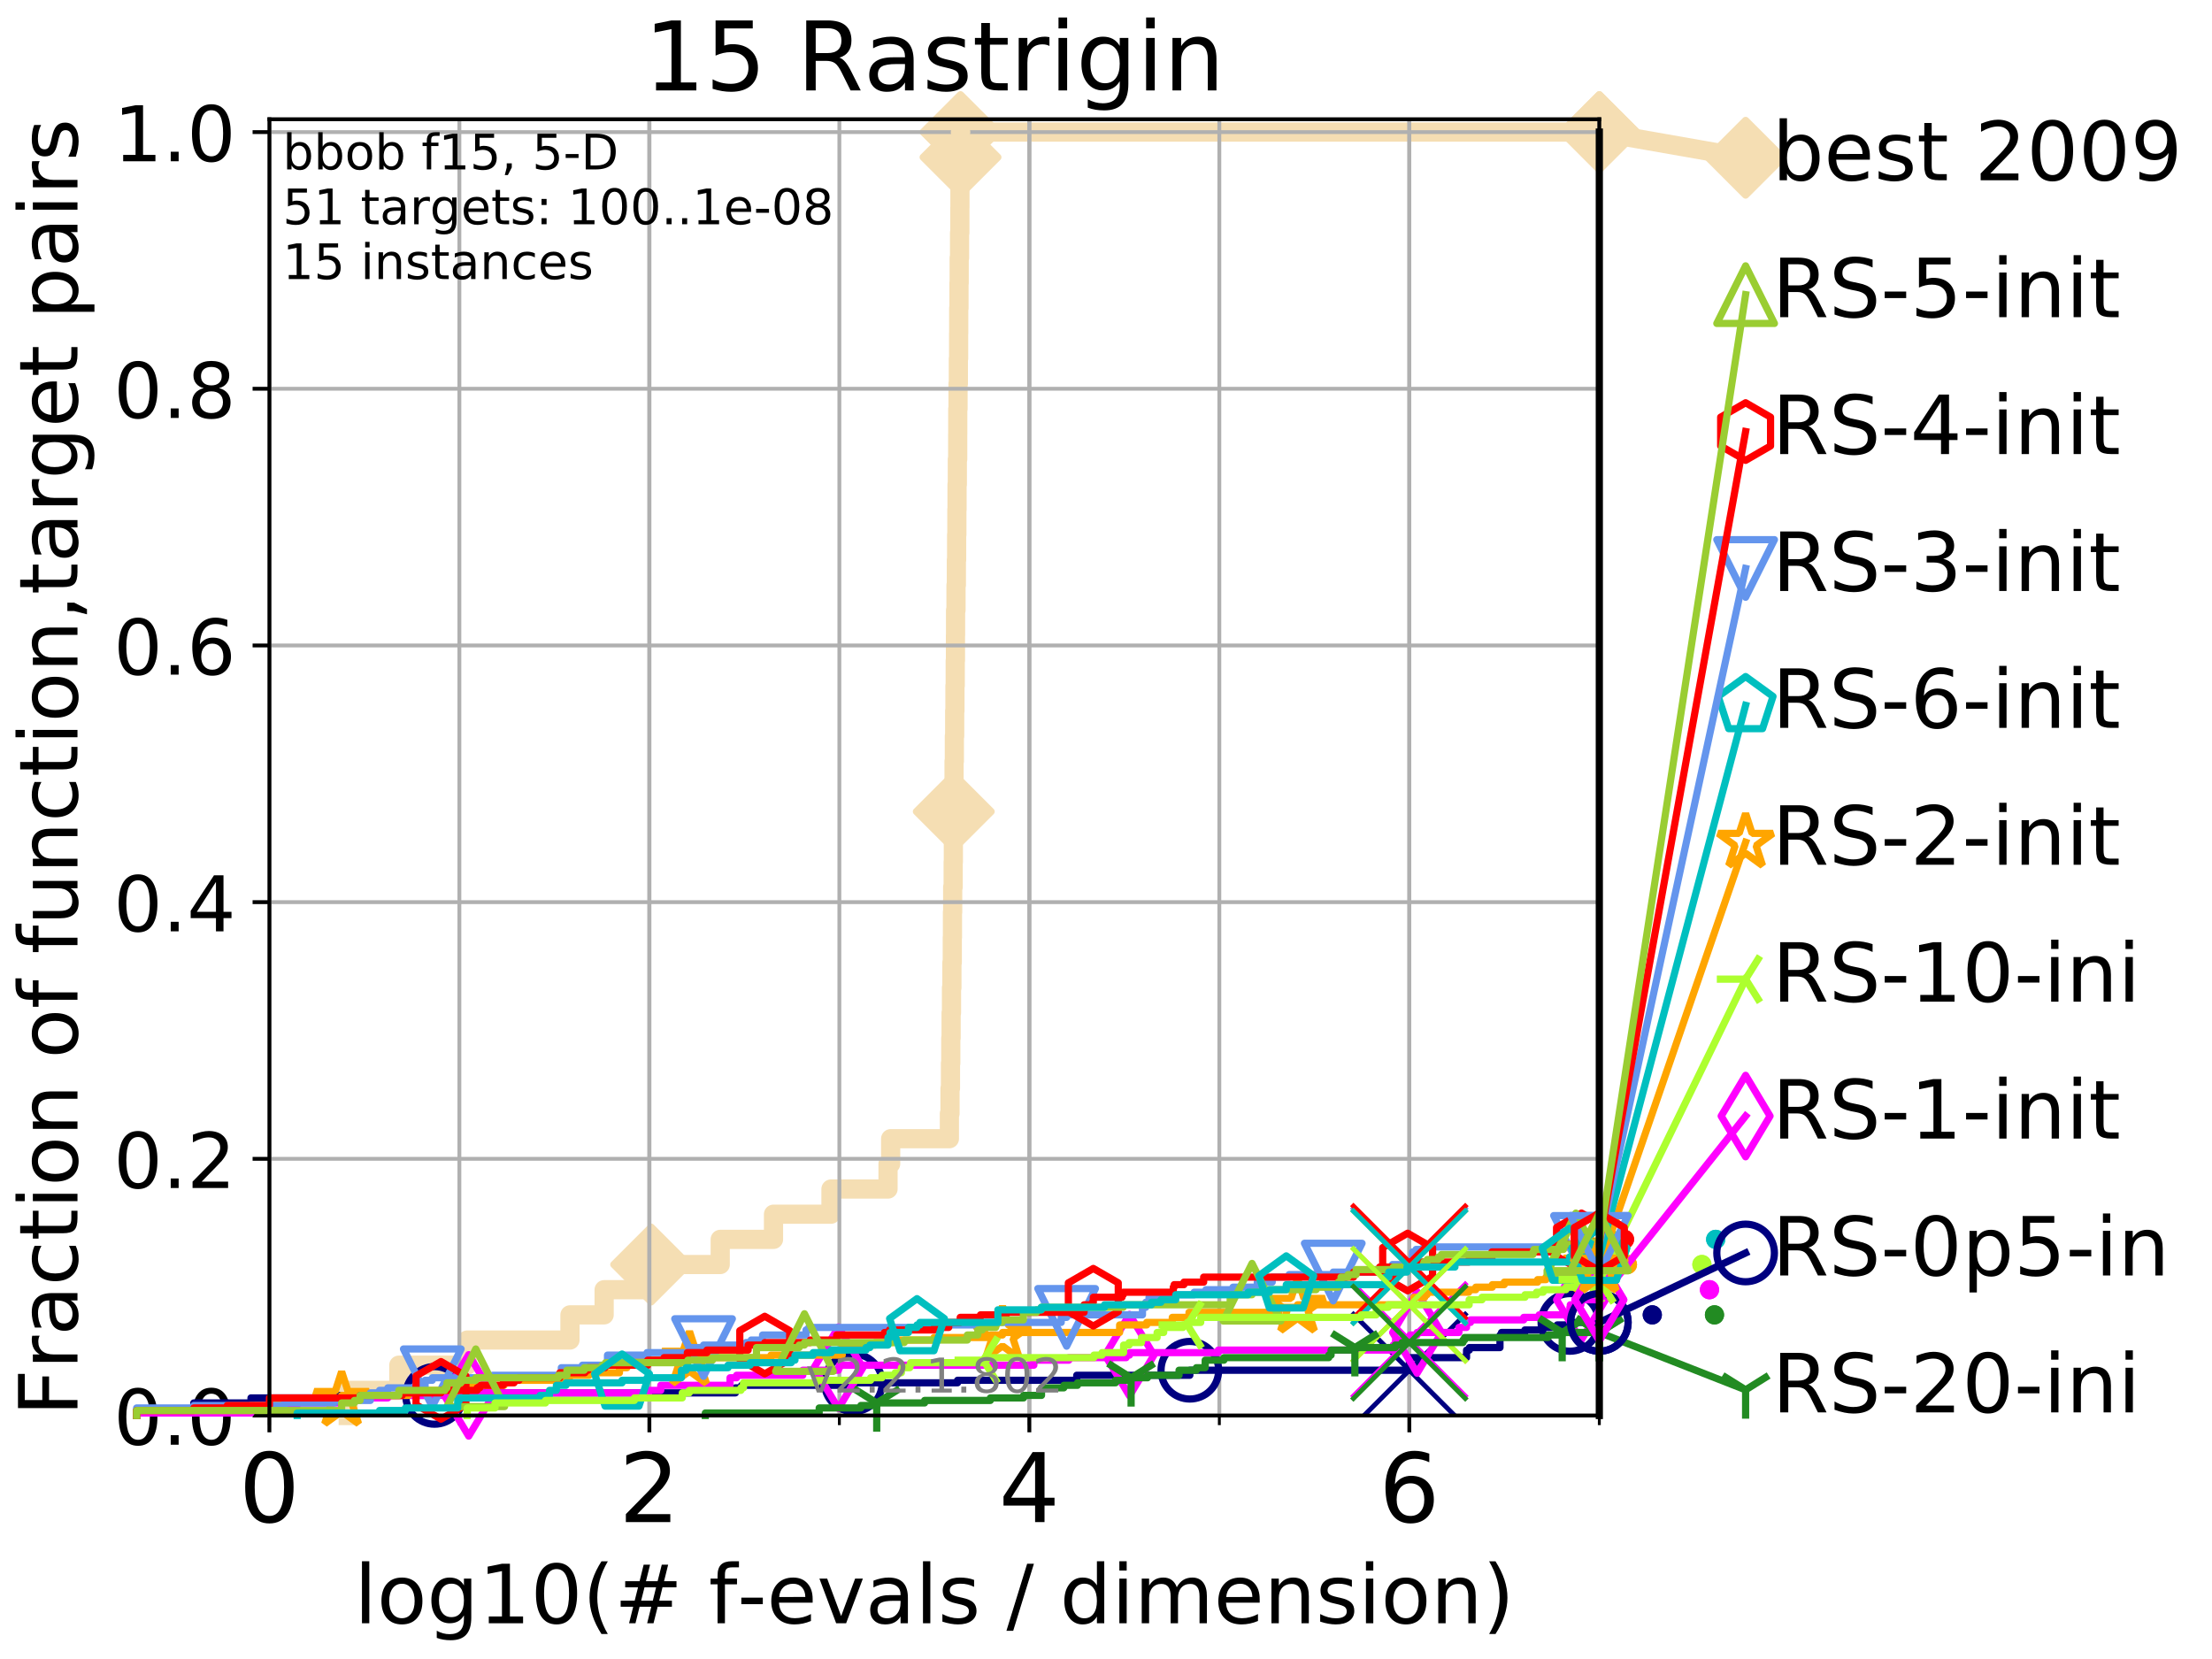 <?xml version="1.0" encoding="utf-8" standalone="no"?>
<!DOCTYPE svg PUBLIC "-//W3C//DTD SVG 1.1//EN"
  "http://www.w3.org/Graphics/SVG/1.1/DTD/svg11.dtd">
<!-- Created with matplotlib (http://matplotlib.org/) -->
<svg height="345.6pt" version="1.1" viewBox="0 0 460.8 345.6" width="460.8pt" xmlns="http://www.w3.org/2000/svg" xmlns:xlink="http://www.w3.org/1999/xlink">
 <defs>
  <style type="text/css">
*{stroke-linecap:butt;stroke-linejoin:round;}
  </style>
 </defs>
 <g id="figure_1">
  <g id="patch_1">
   <path d="M 0 345.6 
L 460.8 345.6 
L 460.8 0 
L 0 0 
z
" style="fill:#ffffff;"/>
  </g>
  <g id="axes_1">
   <g id="patch_2">
    <path d="M 56.12 294.88 
L 333.168 294.88 
L 333.168 24.84 
L 56.12 24.84 
z
" style="fill:#ffffff;"/>
   </g>
   <g id="line2d_1">
    <path d="M 72.544 294.88 
L 72.544 289.638 
L 83.082 289.638 
L 83.082 284.395 
L 97.337 284.395 
L 97.337 279.153 
L 118.735 279.153 
L 118.735 273.91 
L 125.854 273.91 
L 125.854 268.668 
L 135.651 268.668 
L 135.651 263.425 
L 150.036 263.425 
L 150.036 258.183 
L 161.137 258.183 
L 161.137 252.94 
L 173.109 252.94 
L 173.109 247.698 
L 184.992 247.698 
L 184.992 242.455 
L 185.54 242.455 
L 185.54 237.213 
L 197.776 237.213 
L 197.776 231.97 
L 197.904 231.97 
L 197.904 226.728 
L 198.001 226.728 
L 198.001 221.485 
L 198.067 221.485 
L 198.067 216.243 
L 198.132 216.243 
L 198.132 211 
L 198.214 211 
L 198.214 205.758 
L 198.3 205.758 
L 198.3 200.515 
L 198.377 200.515 
L 198.377 195.273 
L 198.415 195.273 
L 198.415 190.03 
L 198.461 190.03 
L 198.461 184.788 
L 198.562 184.788 
L 198.562 179.546 
L 198.602 179.546 
L 198.602 174.303 
L 198.659 174.303 
L 198.659 169.061 
L 198.686 169.061 
L 198.686 163.818 
L 198.746 163.818 
L 198.746 158.576 
L 198.81 158.576 
L 198.81 153.333 
L 198.877 153.333 
L 198.877 148.091 
L 198.934 148.091 
L 198.934 142.848 
L 198.99 142.848 
L 198.99 137.606 
L 199.039 137.606 
L 199.039 132.363 
L 199.063 132.363 
L 199.063 127.121 
L 199.153 127.121 
L 199.153 121.878 
L 199.228 121.878 
L 199.228 116.636 
L 199.283 116.636 
L 199.283 111.393 
L 199.332 111.393 
L 199.332 106.151 
L 199.37 106.151 
L 199.37 100.908 
L 199.431 100.908 
L 199.431 95.666 
L 199.506 95.666 
L 199.506 90.423 
L 199.52 90.423 
L 199.52 85.181 
L 199.576 85.181 
L 199.576 79.938 
L 199.643 79.938 
L 199.643 74.696 
L 199.697 74.696 
L 199.697 69.453 
L 199.716 69.453 
L 199.716 64.211 
L 199.772 64.211 
L 199.772 58.969 
L 199.813 58.969 
L 199.813 53.726 
L 199.892 53.726 
L 199.892 48.484 
L 199.957 48.484 
L 199.957 43.241 
L 199.972 43.241 
L 199.972 37.999 
L 200.038 37.999 
L 200.038 32.756 
L 200.095 32.756 
L 200.095 27.514 
L 333.168 27.514 
" style="fill:none;stroke:#f5deb3;stroke-linecap:square;stroke-width:4;"/>
   </g>
   <g id="line2d_2">
    <defs>
     <path d="M -0 7.778 
L 7.778 0 
L 0 -7.778 
L -7.778 -0 
z
" id="m47df46a1eb" style="stroke:#f5deb3;stroke-linejoin:miter;stroke-width:1.5;"/>
    </defs>
    <g>
     <use style="fill:#f5deb3;stroke:#f5deb3;stroke-linejoin:miter;stroke-width:1.5;" x="135.651" xlink:href="#m47df46a1eb" y="263.425"/>
     <use style="fill:#f5deb3;stroke:#f5deb3;stroke-linejoin:miter;stroke-width:1.5;" x="198.686" xlink:href="#m47df46a1eb" y="169.061"/>
     <use style="fill:#f5deb3;stroke:#f5deb3;stroke-linejoin:miter;stroke-width:1.5;" x="200.095" xlink:href="#m47df46a1eb" y="32.756"/>
     <use style="fill:#f5deb3;stroke:#f5deb3;stroke-linejoin:miter;stroke-width:1.5;" x="200.095" xlink:href="#m47df46a1eb" y="27.514"/>
     <use style="fill:#f5deb3;stroke:#f5deb3;stroke-linejoin:miter;stroke-width:1.5;" x="333.168" xlink:href="#m47df46a1eb" y="27.514"/>
    </g>
   </g>
   <g id="line2d_3">
    <path style="fill:none;stroke:#f5deb3;stroke-linecap:square;stroke-width:4;"/>
    <g/>
   </g>
   <g id="line2d_4">
    <path d="M 333.168 27.514 
L 363.643 32.861 
" style="fill:none;stroke:#f5deb3;stroke-linecap:square;stroke-width:4;"/>
    <g>
     <use style="fill:#f5deb3;stroke:#f5deb3;stroke-linejoin:miter;stroke-width:1.5;" x="333.168" xlink:href="#m47df46a1eb" y="27.514"/>
     <use style="fill:#f5deb3;stroke:#f5deb3;stroke-linejoin:miter;stroke-width:1.5;" x="363.643" xlink:href="#m47df46a1eb" y="32.861"/>
    </g>
   </g>
   <g id="matplotlib.axis_1">
    <g id="xtick_1">
     <g id="line2d_5">
      <path clip-path="url(#pa3f4206ae1)" d="M 56.12 294.88 
L 56.12 24.84 
" style="fill:none;stroke:#b0b0b0;stroke-linecap:square;stroke-width:0.8;"/>
     </g>
     <g id="line2d_6">
      <defs>
       <path d="M 0 0 
L 0 3.5 
" id="mf6c59fb13b" style="stroke:#000000;stroke-width:0.8;"/>
      </defs>
      <g>
       <use style="stroke:#000000;stroke-width:0.8;" x="56.12" xlink:href="#mf6c59fb13b" y="294.88"/>
      </g>
     </g>
     <g id="text_1">
      <!-- 0 -->
      <defs>
       <path d="M 31.781 66.406 
Q 24.172 66.406 20.328 58.906 
Q 16.5 51.422 16.5 36.375 
Q 16.5 21.391 20.328 13.891 
Q 24.172 6.391 31.781 6.391 
Q 39.453 6.391 43.281 13.891 
Q 47.125 21.391 47.125 36.375 
Q 47.125 51.422 43.281 58.906 
Q 39.453 66.406 31.781 66.406 
z
M 31.781 74.219 
Q 44.047 74.219 50.516 64.516 
Q 56.984 54.828 56.984 36.375 
Q 56.984 17.969 50.516 8.266 
Q 44.047 -1.422 31.781 -1.422 
Q 19.531 -1.422 13.062 8.266 
Q 6.594 17.969 6.594 36.375 
Q 6.594 54.828 13.062 64.516 
Q 19.531 74.219 31.781 74.219 
z
" id="DejaVuSans-30"/>
      </defs>
      <g transform="translate(49.758 317.077)scale(0.2 -0.2)">
       <use xlink:href="#DejaVuSans-30"/>
      </g>
     </g>
    </g>
    <g id="xtick_2">
     <g id="line2d_7">
      <path clip-path="url(#pa3f4206ae1)" d="M 135.277 294.88 
L 135.277 24.84 
" style="fill:none;stroke:#b0b0b0;stroke-linecap:square;stroke-width:0.8;"/>
     </g>
     <g id="line2d_8">
      <g>
       <use style="stroke:#000000;stroke-width:0.8;" x="135.277" xlink:href="#mf6c59fb13b" y="294.88"/>
      </g>
     </g>
     <g id="text_2">
      <!-- 2 -->
      <defs>
       <path d="M 19.188 8.297 
L 53.609 8.297 
L 53.609 0 
L 7.328 0 
L 7.328 8.297 
Q 12.938 14.109 22.625 23.891 
Q 32.328 33.688 34.812 36.531 
Q 39.547 41.844 41.422 45.531 
Q 43.312 49.219 43.312 52.781 
Q 43.312 58.594 39.234 62.25 
Q 35.156 65.922 28.609 65.922 
Q 23.969 65.922 18.812 64.312 
Q 13.672 62.703 7.812 59.422 
L 7.812 69.391 
Q 13.766 71.781 18.938 73 
Q 24.125 74.219 28.422 74.219 
Q 39.75 74.219 46.484 68.547 
Q 53.219 62.891 53.219 53.422 
Q 53.219 48.922 51.531 44.891 
Q 49.859 40.875 45.406 35.406 
Q 44.188 33.984 37.641 27.219 
Q 31.109 20.453 19.188 8.297 
z
" id="DejaVuSans-32"/>
      </defs>
      <g transform="translate(128.914 317.077)scale(0.2 -0.2)">
       <use xlink:href="#DejaVuSans-32"/>
      </g>
     </g>
    </g>
    <g id="xtick_3">
     <g id="line2d_9">
      <path clip-path="url(#pa3f4206ae1)" d="M 214.433 294.88 
L 214.433 24.84 
" style="fill:none;stroke:#b0b0b0;stroke-linecap:square;stroke-width:0.8;"/>
     </g>
     <g id="line2d_10">
      <g>
       <use style="stroke:#000000;stroke-width:0.8;" x="214.433" xlink:href="#mf6c59fb13b" y="294.88"/>
      </g>
     </g>
     <g id="text_3">
      <!-- 4 -->
      <defs>
       <path d="M 37.797 64.312 
L 12.891 25.391 
L 37.797 25.391 
z
M 35.203 72.906 
L 47.609 72.906 
L 47.609 25.391 
L 58.016 25.391 
L 58.016 17.188 
L 47.609 17.188 
L 47.609 0 
L 37.797 0 
L 37.797 17.188 
L 4.891 17.188 
L 4.891 26.703 
z
" id="DejaVuSans-34"/>
      </defs>
      <g transform="translate(208.071 317.077)scale(0.2 -0.2)">
       <use xlink:href="#DejaVuSans-34"/>
      </g>
     </g>
    </g>
    <g id="xtick_4">
     <g id="line2d_11">
      <path clip-path="url(#pa3f4206ae1)" d="M 293.59 294.88 
L 293.59 24.84 
" style="fill:none;stroke:#b0b0b0;stroke-linecap:square;stroke-width:0.8;"/>
     </g>
     <g id="line2d_12">
      <g>
       <use style="stroke:#000000;stroke-width:0.8;" x="293.59" xlink:href="#mf6c59fb13b" y="294.88"/>
      </g>
     </g>
     <g id="text_4">
      <!-- 6 -->
      <defs>
       <path d="M 33.016 40.375 
Q 26.375 40.375 22.484 35.828 
Q 18.609 31.297 18.609 23.391 
Q 18.609 15.531 22.484 10.953 
Q 26.375 6.391 33.016 6.391 
Q 39.656 6.391 43.531 10.953 
Q 47.406 15.531 47.406 23.391 
Q 47.406 31.297 43.531 35.828 
Q 39.656 40.375 33.016 40.375 
z
M 52.594 71.297 
L 52.594 62.312 
Q 48.875 64.062 45.094 64.984 
Q 41.312 65.922 37.594 65.922 
Q 27.828 65.922 22.672 59.328 
Q 17.531 52.734 16.797 39.406 
Q 19.672 43.656 24.016 45.922 
Q 28.375 48.188 33.594 48.188 
Q 44.578 48.188 50.953 41.516 
Q 57.328 34.859 57.328 23.391 
Q 57.328 12.156 50.688 5.359 
Q 44.047 -1.422 33.016 -1.422 
Q 20.359 -1.422 13.672 8.266 
Q 6.984 17.969 6.984 36.375 
Q 6.984 53.656 15.188 63.938 
Q 23.391 74.219 37.203 74.219 
Q 40.922 74.219 44.703 73.484 
Q 48.484 72.75 52.594 71.297 
z
" id="DejaVuSans-36"/>
      </defs>
      <g transform="translate(287.227 317.077)scale(0.2 -0.2)">
       <use xlink:href="#DejaVuSans-36"/>
      </g>
     </g>
    </g>
    <g id="xtick_5">
     <g id="line2d_13">
      <path clip-path="url(#pa3f4206ae1)" d="M 56.12 294.88 
L 56.12 24.84 
" style="fill:none;stroke:#b0b0b0;stroke-linecap:square;stroke-width:0.8;"/>
     </g>
     <g id="line2d_14">
      <defs>
       <path d="M 0 0 
L 0 2 
" id="me0c7cb026c" style="stroke:#000000;stroke-width:0.6;"/>
      </defs>
      <g>
       <use style="stroke:#000000;stroke-width:0.6;" x="56.12" xlink:href="#me0c7cb026c" y="294.88"/>
      </g>
     </g>
    </g>
    <g id="xtick_6">
     <g id="line2d_15">
      <path clip-path="url(#pa3f4206ae1)" d="M 95.698 294.88 
L 95.698 24.84 
" style="fill:none;stroke:#b0b0b0;stroke-linecap:square;stroke-width:0.8;"/>
     </g>
     <g id="line2d_16">
      <g>
       <use style="stroke:#000000;stroke-width:0.6;" x="95.698" xlink:href="#me0c7cb026c" y="294.88"/>
      </g>
     </g>
    </g>
    <g id="xtick_7">
     <g id="line2d_17">
      <path clip-path="url(#pa3f4206ae1)" d="M 135.277 294.88 
L 135.277 24.84 
" style="fill:none;stroke:#b0b0b0;stroke-linecap:square;stroke-width:0.8;"/>
     </g>
     <g id="line2d_18">
      <g>
       <use style="stroke:#000000;stroke-width:0.6;" x="135.277" xlink:href="#me0c7cb026c" y="294.88"/>
      </g>
     </g>
    </g>
    <g id="xtick_8">
     <g id="line2d_19">
      <path clip-path="url(#pa3f4206ae1)" d="M 174.855 294.88 
L 174.855 24.84 
" style="fill:none;stroke:#b0b0b0;stroke-linecap:square;stroke-width:0.8;"/>
     </g>
     <g id="line2d_20">
      <g>
       <use style="stroke:#000000;stroke-width:0.6;" x="174.855" xlink:href="#me0c7cb026c" y="294.88"/>
      </g>
     </g>
    </g>
    <g id="xtick_9">
     <g id="line2d_21">
      <path clip-path="url(#pa3f4206ae1)" d="M 214.433 294.88 
L 214.433 24.84 
" style="fill:none;stroke:#b0b0b0;stroke-linecap:square;stroke-width:0.8;"/>
     </g>
     <g id="line2d_22">
      <g>
       <use style="stroke:#000000;stroke-width:0.6;" x="214.433" xlink:href="#me0c7cb026c" y="294.88"/>
      </g>
     </g>
    </g>
    <g id="xtick_10">
     <g id="line2d_23">
      <path clip-path="url(#pa3f4206ae1)" d="M 254.011 294.88 
L 254.011 24.84 
" style="fill:none;stroke:#b0b0b0;stroke-linecap:square;stroke-width:0.8;"/>
     </g>
     <g id="line2d_24">
      <g>
       <use style="stroke:#000000;stroke-width:0.6;" x="254.011" xlink:href="#me0c7cb026c" y="294.88"/>
      </g>
     </g>
    </g>
    <g id="xtick_11">
     <g id="line2d_25">
      <path clip-path="url(#pa3f4206ae1)" d="M 293.59 294.88 
L 293.59 24.84 
" style="fill:none;stroke:#b0b0b0;stroke-linecap:square;stroke-width:0.8;"/>
     </g>
     <g id="line2d_26">
      <g>
       <use style="stroke:#000000;stroke-width:0.6;" x="293.59" xlink:href="#me0c7cb026c" y="294.88"/>
      </g>
     </g>
    </g>
    <g id="xtick_12">
     <g id="line2d_27">
      <path clip-path="url(#pa3f4206ae1)" d="M 333.168 294.88 
L 333.168 24.84 
" style="fill:none;stroke:#b0b0b0;stroke-linecap:square;stroke-width:0.8;"/>
     </g>
     <g id="line2d_28">
      <g>
       <use style="stroke:#000000;stroke-width:0.6;" x="333.168" xlink:href="#me0c7cb026c" y="294.88"/>
      </g>
     </g>
    </g>
    <g id="text_5">
     <!-- log10(# f-evals / dimension) -->
     <defs>
      <path d="M 9.422 75.984 
L 18.406 75.984 
L 18.406 0 
L 9.422 0 
z
" id="DejaVuSans-6c"/>
      <path d="M 30.609 48.391 
Q 23.391 48.391 19.188 42.75 
Q 14.984 37.109 14.984 27.297 
Q 14.984 17.484 19.156 11.844 
Q 23.344 6.203 30.609 6.203 
Q 37.797 6.203 41.984 11.859 
Q 46.188 17.531 46.188 27.297 
Q 46.188 37.016 41.984 42.703 
Q 37.797 48.391 30.609 48.391 
z
M 30.609 56 
Q 42.328 56 49.016 48.375 
Q 55.719 40.766 55.719 27.297 
Q 55.719 13.875 49.016 6.219 
Q 42.328 -1.422 30.609 -1.422 
Q 18.844 -1.422 12.172 6.219 
Q 5.516 13.875 5.516 27.297 
Q 5.516 40.766 12.172 48.375 
Q 18.844 56 30.609 56 
z
" id="DejaVuSans-6f"/>
      <path d="M 45.406 27.984 
Q 45.406 37.75 41.375 43.109 
Q 37.359 48.484 30.078 48.484 
Q 22.859 48.484 18.828 43.109 
Q 14.797 37.75 14.797 27.984 
Q 14.797 18.266 18.828 12.891 
Q 22.859 7.516 30.078 7.516 
Q 37.359 7.516 41.375 12.891 
Q 45.406 18.266 45.406 27.984 
z
M 54.391 6.781 
Q 54.391 -7.172 48.188 -13.984 
Q 42 -20.797 29.203 -20.797 
Q 24.469 -20.797 20.266 -20.094 
Q 16.062 -19.391 12.109 -17.922 
L 12.109 -9.188 
Q 16.062 -11.328 19.922 -12.344 
Q 23.781 -13.375 27.781 -13.375 
Q 36.625 -13.375 41.016 -8.766 
Q 45.406 -4.156 45.406 5.172 
L 45.406 9.625 
Q 42.625 4.781 38.281 2.391 
Q 33.938 0 27.875 0 
Q 17.828 0 11.672 7.656 
Q 5.516 15.328 5.516 27.984 
Q 5.516 40.672 11.672 48.328 
Q 17.828 56 27.875 56 
Q 33.938 56 38.281 53.609 
Q 42.625 51.219 45.406 46.391 
L 45.406 54.688 
L 54.391 54.688 
z
" id="DejaVuSans-67"/>
      <path d="M 12.406 8.297 
L 28.516 8.297 
L 28.516 63.922 
L 10.984 60.406 
L 10.984 69.391 
L 28.422 72.906 
L 38.281 72.906 
L 38.281 8.297 
L 54.391 8.297 
L 54.391 0 
L 12.406 0 
z
" id="DejaVuSans-31"/>
      <path d="M 31 75.875 
Q 24.469 64.656 21.281 53.656 
Q 18.109 42.672 18.109 31.391 
Q 18.109 20.125 21.312 9.062 
Q 24.516 -2 31 -13.188 
L 23.188 -13.188 
Q 15.875 -1.703 12.234 9.375 
Q 8.594 20.453 8.594 31.391 
Q 8.594 42.281 12.203 53.312 
Q 15.828 64.359 23.188 75.875 
z
" id="DejaVuSans-28"/>
      <path d="M 51.125 44 
L 36.922 44 
L 32.812 27.688 
L 47.125 27.688 
z
M 43.797 71.781 
L 38.719 51.516 
L 52.984 51.516 
L 58.109 71.781 
L 65.922 71.781 
L 60.891 51.516 
L 76.125 51.516 
L 76.125 44 
L 58.984 44 
L 54.984 27.688 
L 70.516 27.688 
L 70.516 20.219 
L 53.078 20.219 
L 48 0 
L 40.188 0 
L 45.219 20.219 
L 30.906 20.219 
L 25.875 0 
L 18.016 0 
L 23.094 20.219 
L 7.719 20.219 
L 7.719 27.688 
L 24.906 27.688 
L 29 44 
L 13.281 44 
L 13.281 51.516 
L 30.906 51.516 
L 35.891 71.781 
z
" id="DejaVuSans-23"/>
      <path id="DejaVuSans-20"/>
      <path d="M 37.109 75.984 
L 37.109 68.5 
L 28.516 68.5 
Q 23.688 68.5 21.797 66.547 
Q 19.922 64.594 19.922 59.516 
L 19.922 54.688 
L 34.719 54.688 
L 34.719 47.703 
L 19.922 47.703 
L 19.922 0 
L 10.891 0 
L 10.891 47.703 
L 2.297 47.703 
L 2.297 54.688 
L 10.891 54.688 
L 10.891 58.5 
Q 10.891 67.625 15.141 71.797 
Q 19.391 75.984 28.609 75.984 
z
" id="DejaVuSans-66"/>
      <path d="M 4.891 31.391 
L 31.203 31.391 
L 31.203 23.391 
L 4.891 23.391 
z
" id="DejaVuSans-2d"/>
      <path d="M 56.203 29.594 
L 56.203 25.203 
L 14.891 25.203 
Q 15.484 15.922 20.484 11.062 
Q 25.484 6.203 34.422 6.203 
Q 39.594 6.203 44.453 7.469 
Q 49.312 8.734 54.109 11.281 
L 54.109 2.781 
Q 49.266 0.734 44.188 -0.344 
Q 39.109 -1.422 33.891 -1.422 
Q 20.797 -1.422 13.156 6.188 
Q 5.516 13.812 5.516 26.812 
Q 5.516 40.234 12.766 48.109 
Q 20.016 56 32.328 56 
Q 43.359 56 49.781 48.891 
Q 56.203 41.797 56.203 29.594 
z
M 47.219 32.234 
Q 47.125 39.594 43.094 43.984 
Q 39.062 48.391 32.422 48.391 
Q 24.906 48.391 20.391 44.141 
Q 15.875 39.891 15.188 32.172 
z
" id="DejaVuSans-65"/>
      <path d="M 2.984 54.688 
L 12.5 54.688 
L 29.594 8.797 
L 46.688 54.688 
L 56.203 54.688 
L 35.688 0 
L 23.484 0 
z
" id="DejaVuSans-76"/>
      <path d="M 34.281 27.484 
Q 23.391 27.484 19.188 25 
Q 14.984 22.516 14.984 16.5 
Q 14.984 11.719 18.141 8.906 
Q 21.297 6.109 26.703 6.109 
Q 34.188 6.109 38.703 11.406 
Q 43.219 16.703 43.219 25.484 
L 43.219 27.484 
z
M 52.203 31.203 
L 52.203 0 
L 43.219 0 
L 43.219 8.297 
Q 40.141 3.328 35.547 0.953 
Q 30.953 -1.422 24.312 -1.422 
Q 15.922 -1.422 10.953 3.297 
Q 6 8.016 6 15.922 
Q 6 25.141 12.172 29.828 
Q 18.359 34.516 30.609 34.516 
L 43.219 34.516 
L 43.219 35.406 
Q 43.219 41.609 39.141 45 
Q 35.062 48.391 27.688 48.391 
Q 23 48.391 18.547 47.266 
Q 14.109 46.141 10.016 43.891 
L 10.016 52.203 
Q 14.938 54.109 19.578 55.047 
Q 24.219 56 28.609 56 
Q 40.484 56 46.344 49.844 
Q 52.203 43.703 52.203 31.203 
z
" id="DejaVuSans-61"/>
      <path d="M 44.281 53.078 
L 44.281 44.578 
Q 40.484 46.531 36.375 47.5 
Q 32.281 48.484 27.875 48.484 
Q 21.188 48.484 17.844 46.438 
Q 14.5 44.391 14.5 40.281 
Q 14.5 37.156 16.891 35.375 
Q 19.281 33.594 26.516 31.984 
L 29.594 31.297 
Q 39.156 29.25 43.188 25.516 
Q 47.219 21.781 47.219 15.094 
Q 47.219 7.469 41.188 3.016 
Q 35.156 -1.422 24.609 -1.422 
Q 20.219 -1.422 15.453 -0.562 
Q 10.688 0.297 5.422 2 
L 5.422 11.281 
Q 10.406 8.688 15.234 7.391 
Q 20.062 6.109 24.812 6.109 
Q 31.156 6.109 34.562 8.281 
Q 37.984 10.453 37.984 14.406 
Q 37.984 18.062 35.516 20.016 
Q 33.062 21.969 24.703 23.781 
L 21.578 24.516 
Q 13.234 26.266 9.516 29.906 
Q 5.812 33.547 5.812 39.891 
Q 5.812 47.609 11.281 51.797 
Q 16.75 56 26.812 56 
Q 31.781 56 36.172 55.266 
Q 40.578 54.547 44.281 53.078 
z
" id="DejaVuSans-73"/>
      <path d="M 25.391 72.906 
L 33.688 72.906 
L 8.297 -9.281 
L 0 -9.281 
z
" id="DejaVuSans-2f"/>
      <path d="M 45.406 46.391 
L 45.406 75.984 
L 54.391 75.984 
L 54.391 0 
L 45.406 0 
L 45.406 8.203 
Q 42.578 3.328 38.25 0.953 
Q 33.938 -1.422 27.875 -1.422 
Q 17.969 -1.422 11.734 6.484 
Q 5.516 14.406 5.516 27.297 
Q 5.516 40.188 11.734 48.094 
Q 17.969 56 27.875 56 
Q 33.938 56 38.25 53.625 
Q 42.578 51.266 45.406 46.391 
z
M 14.797 27.297 
Q 14.797 17.391 18.875 11.75 
Q 22.953 6.109 30.078 6.109 
Q 37.203 6.109 41.297 11.75 
Q 45.406 17.391 45.406 27.297 
Q 45.406 37.203 41.297 42.844 
Q 37.203 48.484 30.078 48.484 
Q 22.953 48.484 18.875 42.844 
Q 14.797 37.203 14.797 27.297 
z
" id="DejaVuSans-64"/>
      <path d="M 9.422 54.688 
L 18.406 54.688 
L 18.406 0 
L 9.422 0 
z
M 9.422 75.984 
L 18.406 75.984 
L 18.406 64.594 
L 9.422 64.594 
z
" id="DejaVuSans-69"/>
      <path d="M 52 44.188 
Q 55.375 50.25 60.062 53.125 
Q 64.75 56 71.094 56 
Q 79.641 56 84.281 50.016 
Q 88.922 44.047 88.922 33.016 
L 88.922 0 
L 79.891 0 
L 79.891 32.719 
Q 79.891 40.578 77.094 44.375 
Q 74.312 48.188 68.609 48.188 
Q 61.625 48.188 57.562 43.547 
Q 53.516 38.922 53.516 30.906 
L 53.516 0 
L 44.484 0 
L 44.484 32.719 
Q 44.484 40.625 41.703 44.406 
Q 38.922 48.188 33.109 48.188 
Q 26.219 48.188 22.156 43.531 
Q 18.109 38.875 18.109 30.906 
L 18.109 0 
L 9.078 0 
L 9.078 54.688 
L 18.109 54.688 
L 18.109 46.188 
Q 21.188 51.219 25.484 53.609 
Q 29.781 56 35.688 56 
Q 41.656 56 45.828 52.969 
Q 50 49.953 52 44.188 
z
" id="DejaVuSans-6d"/>
      <path d="M 54.891 33.016 
L 54.891 0 
L 45.906 0 
L 45.906 32.719 
Q 45.906 40.484 42.875 44.328 
Q 39.844 48.188 33.797 48.188 
Q 26.516 48.188 22.312 43.547 
Q 18.109 38.922 18.109 30.906 
L 18.109 0 
L 9.078 0 
L 9.078 54.688 
L 18.109 54.688 
L 18.109 46.188 
Q 21.344 51.125 25.703 53.562 
Q 30.078 56 35.797 56 
Q 45.219 56 50.047 50.172 
Q 54.891 44.344 54.891 33.016 
z
" id="DejaVuSans-6e"/>
      <path d="M 8.016 75.875 
L 15.828 75.875 
Q 23.141 64.359 26.781 53.312 
Q 30.422 42.281 30.422 31.391 
Q 30.422 20.453 26.781 9.375 
Q 23.141 -1.703 15.828 -13.188 
L 8.016 -13.188 
Q 14.5 -2 17.703 9.062 
Q 20.906 20.125 20.906 31.391 
Q 20.906 42.672 17.703 53.656 
Q 14.5 64.656 8.016 75.875 
z
" id="DejaVuSans-29"/>
     </defs>
     <g transform="translate(73.803 338.154)scale(0.17 -0.17)">
      <use xlink:href="#DejaVuSans-6c"/>
      <use x="27.783" xlink:href="#DejaVuSans-6f"/>
      <use x="88.965" xlink:href="#DejaVuSans-67"/>
      <use x="152.441" xlink:href="#DejaVuSans-31"/>
      <use x="216.064" xlink:href="#DejaVuSans-30"/>
      <use x="279.688" xlink:href="#DejaVuSans-28"/>
      <use x="318.701" xlink:href="#DejaVuSans-23"/>
      <use x="402.49" xlink:href="#DejaVuSans-20"/>
      <use x="434.277" xlink:href="#DejaVuSans-66"/>
      <use x="469.404" xlink:href="#DejaVuSans-2d"/>
      <use x="505.488" xlink:href="#DejaVuSans-65"/>
      <use x="567.012" xlink:href="#DejaVuSans-76"/>
      <use x="626.191" xlink:href="#DejaVuSans-61"/>
      <use x="687.471" xlink:href="#DejaVuSans-6c"/>
      <use x="715.254" xlink:href="#DejaVuSans-73"/>
      <use x="767.354" xlink:href="#DejaVuSans-20"/>
      <use x="799.141" xlink:href="#DejaVuSans-2f"/>
      <use x="832.832" xlink:href="#DejaVuSans-20"/>
      <use x="864.619" xlink:href="#DejaVuSans-64"/>
      <use x="928.096" xlink:href="#DejaVuSans-69"/>
      <use x="955.879" xlink:href="#DejaVuSans-6d"/>
      <use x="1053.291" xlink:href="#DejaVuSans-65"/>
      <use x="1114.814" xlink:href="#DejaVuSans-6e"/>
      <use x="1178.193" xlink:href="#DejaVuSans-73"/>
      <use x="1230.293" xlink:href="#DejaVuSans-69"/>
      <use x="1258.076" xlink:href="#DejaVuSans-6f"/>
      <use x="1319.258" xlink:href="#DejaVuSans-6e"/>
      <use x="1382.637" xlink:href="#DejaVuSans-29"/>
     </g>
    </g>
   </g>
   <g id="matplotlib.axis_2">
    <g id="ytick_1">
     <g id="line2d_29">
      <path clip-path="url(#pa3f4206ae1)" d="M 56.12 294.88 
L 333.168 294.88 
" style="fill:none;stroke:#b0b0b0;stroke-linecap:square;stroke-width:0.8;"/>
     </g>
     <g id="line2d_30">
      <defs>
       <path d="M 0 0 
L -3.5 0 
" id="m95a459cef7" style="stroke:#000000;stroke-width:0.8;"/>
      </defs>
      <g>
       <use style="stroke:#000000;stroke-width:0.8;" x="56.12" xlink:href="#m95a459cef7" y="294.88"/>
      </g>
     </g>
     <g id="text_6">
      <!-- 0.0 -->
      <defs>
       <path d="M 10.688 12.406 
L 21 12.406 
L 21 0 
L 10.688 0 
z
" id="DejaVuSans-2e"/>
      </defs>
      <g transform="translate(23.675 300.959)scale(0.16 -0.16)">
       <use xlink:href="#DejaVuSans-30"/>
       <use x="63.623" xlink:href="#DejaVuSans-2e"/>
       <use x="95.41" xlink:href="#DejaVuSans-30"/>
      </g>
     </g>
    </g>
    <g id="ytick_2">
     <g id="line2d_31">
      <path clip-path="url(#pa3f4206ae1)" d="M 56.12 241.407 
L 333.168 241.407 
" style="fill:none;stroke:#b0b0b0;stroke-linecap:square;stroke-width:0.8;"/>
     </g>
     <g id="line2d_32">
      <g>
       <use style="stroke:#000000;stroke-width:0.8;" x="56.12" xlink:href="#m95a459cef7" y="241.407"/>
      </g>
     </g>
     <g id="text_7">
      <!-- 0.2 -->
      <g transform="translate(23.675 247.485)scale(0.16 -0.16)">
       <use xlink:href="#DejaVuSans-30"/>
       <use x="63.623" xlink:href="#DejaVuSans-2e"/>
       <use x="95.41" xlink:href="#DejaVuSans-32"/>
      </g>
     </g>
    </g>
    <g id="ytick_3">
     <g id="line2d_33">
      <path clip-path="url(#pa3f4206ae1)" d="M 56.12 187.933 
L 333.168 187.933 
" style="fill:none;stroke:#b0b0b0;stroke-linecap:square;stroke-width:0.8;"/>
     </g>
     <g id="line2d_34">
      <g>
       <use style="stroke:#000000;stroke-width:0.8;" x="56.12" xlink:href="#m95a459cef7" y="187.933"/>
      </g>
     </g>
     <g id="text_8">
      <!-- 0.4 -->
      <g transform="translate(23.675 194.012)scale(0.16 -0.16)">
       <use xlink:href="#DejaVuSans-30"/>
       <use x="63.623" xlink:href="#DejaVuSans-2e"/>
       <use x="95.41" xlink:href="#DejaVuSans-34"/>
      </g>
     </g>
    </g>
    <g id="ytick_4">
     <g id="line2d_35">
      <path clip-path="url(#pa3f4206ae1)" d="M 56.12 134.46 
L 333.168 134.46 
" style="fill:none;stroke:#b0b0b0;stroke-linecap:square;stroke-width:0.8;"/>
     </g>
     <g id="line2d_36">
      <g>
       <use style="stroke:#000000;stroke-width:0.8;" x="56.12" xlink:href="#m95a459cef7" y="134.46"/>
      </g>
     </g>
     <g id="text_9">
      <!-- 0.6 -->
      <g transform="translate(23.675 140.539)scale(0.16 -0.16)">
       <use xlink:href="#DejaVuSans-30"/>
       <use x="63.623" xlink:href="#DejaVuSans-2e"/>
       <use x="95.41" xlink:href="#DejaVuSans-36"/>
      </g>
     </g>
    </g>
    <g id="ytick_5">
     <g id="line2d_37">
      <path clip-path="url(#pa3f4206ae1)" d="M 56.12 80.987 
L 333.168 80.987 
" style="fill:none;stroke:#b0b0b0;stroke-linecap:square;stroke-width:0.8;"/>
     </g>
     <g id="line2d_38">
      <g>
       <use style="stroke:#000000;stroke-width:0.8;" x="56.12" xlink:href="#m95a459cef7" y="80.987"/>
      </g>
     </g>
     <g id="text_10">
      <!-- 0.8 -->
      <defs>
       <path d="M 31.781 34.625 
Q 24.75 34.625 20.719 30.859 
Q 16.703 27.094 16.703 20.516 
Q 16.703 13.922 20.719 10.156 
Q 24.75 6.391 31.781 6.391 
Q 38.812 6.391 42.859 10.172 
Q 46.922 13.969 46.922 20.516 
Q 46.922 27.094 42.891 30.859 
Q 38.875 34.625 31.781 34.625 
z
M 21.922 38.812 
Q 15.578 40.375 12.031 44.719 
Q 8.5 49.078 8.5 55.328 
Q 8.5 64.062 14.719 69.141 
Q 20.953 74.219 31.781 74.219 
Q 42.672 74.219 48.875 69.141 
Q 55.078 64.062 55.078 55.328 
Q 55.078 49.078 51.531 44.719 
Q 48 40.375 41.703 38.812 
Q 48.828 37.156 52.797 32.312 
Q 56.781 27.484 56.781 20.516 
Q 56.781 9.906 50.312 4.234 
Q 43.844 -1.422 31.781 -1.422 
Q 19.734 -1.422 13.25 4.234 
Q 6.781 9.906 6.781 20.516 
Q 6.781 27.484 10.781 32.312 
Q 14.797 37.156 21.922 38.812 
z
M 18.312 54.391 
Q 18.312 48.734 21.844 45.562 
Q 25.391 42.391 31.781 42.391 
Q 38.141 42.391 41.719 45.562 
Q 45.312 48.734 45.312 54.391 
Q 45.312 60.062 41.719 63.234 
Q 38.141 66.406 31.781 66.406 
Q 25.391 66.406 21.844 63.234 
Q 18.312 60.062 18.312 54.391 
z
" id="DejaVuSans-38"/>
      </defs>
      <g transform="translate(23.675 87.066)scale(0.16 -0.16)">
       <use xlink:href="#DejaVuSans-30"/>
       <use x="63.623" xlink:href="#DejaVuSans-2e"/>
       <use x="95.41" xlink:href="#DejaVuSans-38"/>
      </g>
     </g>
    </g>
    <g id="ytick_6">
     <g id="line2d_39">
      <path clip-path="url(#pa3f4206ae1)" d="M 56.12 27.514 
L 333.168 27.514 
" style="fill:none;stroke:#b0b0b0;stroke-linecap:square;stroke-width:0.8;"/>
     </g>
     <g id="line2d_40">
      <g>
       <use style="stroke:#000000;stroke-width:0.8;" x="56.12" xlink:href="#m95a459cef7" y="27.514"/>
      </g>
     </g>
     <g id="text_11">
      <!-- 1.0 -->
      <g transform="translate(23.675 33.592)scale(0.16 -0.16)">
       <use xlink:href="#DejaVuSans-31"/>
       <use x="63.623" xlink:href="#DejaVuSans-2e"/>
       <use x="95.41" xlink:href="#DejaVuSans-30"/>
      </g>
     </g>
    </g>
    <g id="text_12">
     <!-- Fraction of function,target pairs -->
     <defs>
      <path d="M 9.812 72.906 
L 51.703 72.906 
L 51.703 64.594 
L 19.672 64.594 
L 19.672 43.109 
L 48.578 43.109 
L 48.578 34.812 
L 19.672 34.812 
L 19.672 0 
L 9.812 0 
z
" id="DejaVuSans-46"/>
      <path d="M 41.109 46.297 
Q 39.594 47.172 37.812 47.578 
Q 36.031 48 33.891 48 
Q 26.266 48 22.188 43.047 
Q 18.109 38.094 18.109 28.812 
L 18.109 0 
L 9.078 0 
L 9.078 54.688 
L 18.109 54.688 
L 18.109 46.188 
Q 20.953 51.172 25.484 53.578 
Q 30.031 56 36.531 56 
Q 37.453 56 38.578 55.875 
Q 39.703 55.766 41.062 55.516 
z
" id="DejaVuSans-72"/>
      <path d="M 48.781 52.594 
L 48.781 44.188 
Q 44.969 46.297 41.141 47.344 
Q 37.312 48.391 33.406 48.391 
Q 24.656 48.391 19.812 42.844 
Q 14.984 37.312 14.984 27.297 
Q 14.984 17.281 19.812 11.734 
Q 24.656 6.203 33.406 6.203 
Q 37.312 6.203 41.141 7.25 
Q 44.969 8.297 48.781 10.406 
L 48.781 2.094 
Q 45.016 0.344 40.984 -0.531 
Q 36.969 -1.422 32.422 -1.422 
Q 20.062 -1.422 12.781 6.344 
Q 5.516 14.109 5.516 27.297 
Q 5.516 40.672 12.859 48.328 
Q 20.219 56 33.016 56 
Q 37.156 56 41.109 55.141 
Q 45.062 54.297 48.781 52.594 
z
" id="DejaVuSans-63"/>
      <path d="M 18.312 70.219 
L 18.312 54.688 
L 36.812 54.688 
L 36.812 47.703 
L 18.312 47.703 
L 18.312 18.016 
Q 18.312 11.328 20.141 9.422 
Q 21.969 7.516 27.594 7.516 
L 36.812 7.516 
L 36.812 0 
L 27.594 0 
Q 17.188 0 13.234 3.875 
Q 9.281 7.766 9.281 18.016 
L 9.281 47.703 
L 2.688 47.703 
L 2.688 54.688 
L 9.281 54.688 
L 9.281 70.219 
z
" id="DejaVuSans-74"/>
      <path d="M 8.5 21.578 
L 8.5 54.688 
L 17.484 54.688 
L 17.484 21.922 
Q 17.484 14.156 20.5 10.266 
Q 23.531 6.391 29.594 6.391 
Q 36.859 6.391 41.078 11.031 
Q 45.312 15.672 45.312 23.688 
L 45.312 54.688 
L 54.297 54.688 
L 54.297 0 
L 45.312 0 
L 45.312 8.406 
Q 42.047 3.422 37.719 1 
Q 33.406 -1.422 27.688 -1.422 
Q 18.266 -1.422 13.375 4.438 
Q 8.5 10.297 8.5 21.578 
z
M 31.109 56 
z
" id="DejaVuSans-75"/>
      <path d="M 11.719 12.406 
L 22.016 12.406 
L 22.016 4 
L 14.016 -11.625 
L 7.719 -11.625 
L 11.719 4 
z
" id="DejaVuSans-2c"/>
      <path d="M 18.109 8.203 
L 18.109 -20.797 
L 9.078 -20.797 
L 9.078 54.688 
L 18.109 54.688 
L 18.109 46.391 
Q 20.953 51.266 25.266 53.625 
Q 29.594 56 35.594 56 
Q 45.562 56 51.781 48.094 
Q 58.016 40.188 58.016 27.297 
Q 58.016 14.406 51.781 6.484 
Q 45.562 -1.422 35.594 -1.422 
Q 29.594 -1.422 25.266 0.953 
Q 20.953 3.328 18.109 8.203 
z
M 48.688 27.297 
Q 48.688 37.203 44.609 42.844 
Q 40.531 48.484 33.406 48.484 
Q 26.266 48.484 22.188 42.844 
Q 18.109 37.203 18.109 27.297 
Q 18.109 17.391 22.188 11.75 
Q 26.266 6.109 33.406 6.109 
Q 40.531 6.109 44.609 11.75 
Q 48.688 17.391 48.688 27.297 
z
" id="DejaVuSans-70"/>
     </defs>
     <g transform="translate(16.14 294.999)rotate(-90)scale(0.17 -0.17)">
      <use xlink:href="#DejaVuSans-46"/>
      <use x="57.41" xlink:href="#DejaVuSans-72"/>
      <use x="98.523" xlink:href="#DejaVuSans-61"/>
      <use x="159.803" xlink:href="#DejaVuSans-63"/>
      <use x="214.783" xlink:href="#DejaVuSans-74"/>
      <use x="253.992" xlink:href="#DejaVuSans-69"/>
      <use x="281.775" xlink:href="#DejaVuSans-6f"/>
      <use x="342.957" xlink:href="#DejaVuSans-6e"/>
      <use x="406.336" xlink:href="#DejaVuSans-20"/>
      <use x="438.123" xlink:href="#DejaVuSans-6f"/>
      <use x="499.305" xlink:href="#DejaVuSans-66"/>
      <use x="534.51" xlink:href="#DejaVuSans-20"/>
      <use x="566.297" xlink:href="#DejaVuSans-66"/>
      <use x="601.502" xlink:href="#DejaVuSans-75"/>
      <use x="664.881" xlink:href="#DejaVuSans-6e"/>
      <use x="728.26" xlink:href="#DejaVuSans-63"/>
      <use x="783.24" xlink:href="#DejaVuSans-74"/>
      <use x="822.449" xlink:href="#DejaVuSans-69"/>
      <use x="850.232" xlink:href="#DejaVuSans-6f"/>
      <use x="911.414" xlink:href="#DejaVuSans-6e"/>
      <use x="974.793" xlink:href="#DejaVuSans-2c"/>
      <use x="1006.58" xlink:href="#DejaVuSans-74"/>
      <use x="1045.789" xlink:href="#DejaVuSans-61"/>
      <use x="1107.068" xlink:href="#DejaVuSans-72"/>
      <use x="1148.166" xlink:href="#DejaVuSans-67"/>
      <use x="1211.643" xlink:href="#DejaVuSans-65"/>
      <use x="1273.166" xlink:href="#DejaVuSans-74"/>
      <use x="1312.375" xlink:href="#DejaVuSans-20"/>
      <use x="1344.162" xlink:href="#DejaVuSans-70"/>
      <use x="1407.639" xlink:href="#DejaVuSans-61"/>
      <use x="1468.918" xlink:href="#DejaVuSans-69"/>
      <use x="1496.701" xlink:href="#DejaVuSans-72"/>
      <use x="1537.814" xlink:href="#DejaVuSans-73"/>
     </g>
    </g>
   </g>
   <g id="line2d_41">
    <defs>
     <path d="M 0 1.5 
C 0.398 1.5 0.779 1.342 1.061 1.061 
C 1.342 0.779 1.5 0.398 1.5 0 
C 1.5 -0.398 1.342 -0.779 1.061 -1.061 
C 0.779 -1.342 0.398 -1.5 0 -1.5 
C -0.398 -1.5 -0.779 -1.342 -1.061 -1.061 
C -1.342 -0.779 -1.5 -0.398 -1.5 0 
C -1.5 0.398 -1.342 0.779 -1.061 1.061 
C -0.779 1.342 -0.398 1.5 0 1.5 
z
" id="m8aca35639d" style="stroke:#f5deb3;"/>
    </defs>
    <g>
     <use style="fill:#f5deb3;stroke:#f5deb3;" x="200.095" xlink:href="#m8aca35639d" y="27.514"/>
     <use style="fill:#f5deb3;stroke:#f5deb3;" x="200.095" xlink:href="#m8aca35639d" y="27.514"/>
    </g>
   </g>
   <g id="line2d_42">
    <defs>
     <path d="M 0 1.5 
C 0.398 1.5 0.779 1.342 1.061 1.061 
C 1.342 0.779 1.5 0.398 1.5 0 
C 1.5 -0.398 1.342 -0.779 1.061 -1.061 
C 0.779 -1.342 0.398 -1.5 0 -1.5 
C -0.398 -1.5 -0.779 -1.342 -1.061 -1.061 
C -1.342 -0.779 -1.5 -0.398 -1.5 0 
C -1.5 0.398 -1.342 0.779 -1.061 1.061 
C -0.779 1.342 -0.398 1.5 0 1.5 
z
" id="m99719de510" style="stroke:#000080;"/>
    </defs>
    <g>
     <use style="fill:#000080;stroke:#000080;" x="344.202" xlink:href="#m99719de510" y="273.91"/>
     <use style="fill:#000080;stroke:#000080;" x="344.202" xlink:href="#m99719de510" y="273.91"/>
    </g>
   </g>
   <g id="line2d_43">
    <path d="M 28.456 294.88 
L 28.456 293.832 
L 40.37 293.832 
L 40.37 292.259 
L 52.284 292.259 
L 52.284 291.21 
L 66.223 291.21 
L 66.223 290.686 
L 90.523 290.686 
L 90.523 290.162 
L 153.206 290.162 
L 153.206 289.113 
L 154.489 289.113 
L 154.489 288.589 
L 177.767 288.589 
L 177.767 288.065 
L 199.476 288.065 
L 199.476 287.541 
L 224.304 287.541 
L 224.304 286.492 
L 247.867 286.492 
L 247.867 285.444 
L 293.59 285.444 
L 293.59 284.395 
L 293.59 284.395 
L 293.59 283.871 
L 293.61 283.871 
L 293.61 283.347 
L 293.892 283.347 
L 293.892 282.822 
L 305.504 282.822 
L 305.504 282.298 
L 305.506 282.298 
L 305.506 281.774 
L 305.514 281.774 
L 305.514 281.25 
L 306.095 281.25 
L 306.095 280.725 
L 312.473 280.725 
L 312.473 279.153 
L 312.48 279.153 
L 312.48 278.628 
L 312.497 278.628 
L 312.497 278.104 
L 312.791 278.104 
L 312.791 277.58 
L 317.657 277.58 
L 317.657 277.056 
L 321.258 277.056 
L 321.258 276.531 
L 324.391 276.531 
L 324.391 276.007 
L 327.04 276.007 
L 327.04 275.483 
L 333.168 275.483 
" style="fill:none;stroke:#000080;stroke-linecap:square;stroke-width:1.5;"/>
   </g>
   <g id="line2d_44">
    <defs>
     <path d="M 0 6 
C 1.591 6 3.117 5.368 4.243 4.243 
C 5.368 3.117 6 1.591 6 0 
C 6 -1.591 5.368 -3.117 4.243 -4.243 
C 3.117 -5.368 1.591 -6 0 -6 
C -1.591 -6 -3.117 -5.368 -4.243 -4.243 
C -5.368 -3.117 -6 -1.591 -6 0 
C -6 1.591 -5.368 3.117 -4.243 4.243 
C -3.117 5.368 -1.591 6 0 6 
z
" id="m2366bf4324" style="stroke:#000080;stroke-width:1.5;"/>
    </defs>
    <g>
     <use style="fill-opacity:0;stroke:#000080;stroke-width:1.5;" x="90.523" xlink:href="#m2366bf4324" y="290.686"/>
     <use style="fill-opacity:0;stroke:#000080;stroke-width:1.5;" x="177.767" xlink:href="#m2366bf4324" y="288.065"/>
     <use style="fill-opacity:0;stroke:#000080;stroke-width:1.5;" x="247.867" xlink:href="#m2366bf4324" y="285.444"/>
     <use style="fill-opacity:0;stroke:#000080;stroke-width:1.5;" x="327.04" xlink:href="#m2366bf4324" y="275.483"/>
     <use style="fill-opacity:0;stroke:#000080;stroke-width:1.5;" x="333.168" xlink:href="#m2366bf4324" y="275.483"/>
    </g>
   </g>
   <g id="line2d_45">
    <path style="fill:none;stroke:#000080;stroke-linecap:square;stroke-width:1.5;"/>
    <g/>
   </g>
   <g id="line2d_46">
    <path clip-path="url(#pa3f4206ae1)" d="M 293.59 285.444 
" style="fill:none;stroke:#000080;stroke-linecap:square;stroke-width:1.5;"/>
    <defs>
     <path d="M -12 12 
L 12 -12 
M -12 -12 
L 12 12 
" id="md7be54b6dd" style="stroke:#000080;"/>
    </defs>
    <g clip-path="url(#pa3f4206ae1)">
     <use style="fill:#000080;stroke:#000080;" x="293.59" xlink:href="#md7be54b6dd" y="285.444"/>
    </g>
   </g>
   <g id="line2d_47">
    <defs>
     <path d="M 0 1.5 
C 0.398 1.5 0.779 1.342 1.061 1.061 
C 1.342 0.779 1.5 0.398 1.5 0 
C 1.5 -0.398 1.342 -0.779 1.061 -1.061 
C 0.779 -1.342 0.398 -1.5 0 -1.5 
C -0.398 -1.5 -0.779 -1.342 -1.061 -1.061 
C -1.342 -0.779 -1.5 -0.398 -1.5 0 
C -1.5 0.398 -1.342 0.779 -1.061 1.061 
C -0.779 1.342 -0.398 1.5 0 1.5 
z
" id="m6cbc36fd89" style="stroke:#ff00ff;"/>
    </defs>
    <g>
     <use style="fill:#ff00ff;stroke:#ff00ff;" x="356.115" xlink:href="#m6cbc36fd89" y="268.668"/>
     <use style="fill:#ff00ff;stroke:#ff00ff;" x="356.115" xlink:href="#m6cbc36fd89" y="268.668"/>
    </g>
   </g>
   <g id="line2d_48">
    <path d="M 28.456 294.88 
L 28.456 294.356 
L 52.284 294.356 
L 52.284 292.783 
L 61.903 292.783 
L 61.903 292.259 
L 71.168 292.259 
L 71.168 291.735 
L 72.544 291.735 
L 72.544 291.21 
L 80.787 291.21 
L 80.787 290.686 
L 97.646 290.686 
L 97.646 290.162 
L 135.139 290.162 
L 135.139 289.638 
L 137.649 289.638 
L 137.649 288.589 
L 152.08 288.589 
L 152.08 287.016 
L 153.447 287.016 
L 153.447 286.492 
L 167.232 286.492 
L 167.232 285.444 
L 174.665 285.444 
L 174.665 284.919 
L 174.875 284.919 
L 174.875 284.395 
L 215.373 284.395 
L 215.373 283.347 
L 222.664 283.347 
L 222.664 282.822 
L 234.594 282.822 
L 234.594 282.298 
L 235.295 282.298 
L 235.295 281.774 
L 253.799 281.774 
L 253.799 281.25 
L 290.253 281.25 
L 290.253 280.201 
L 290.717 280.201 
L 290.717 279.153 
L 293.592 279.153 
L 293.592 278.628 
L 293.77 278.628 
L 293.77 278.104 
L 295.209 278.104 
L 295.209 277.58 
L 303.916 277.58 
L 303.916 276.531 
L 305.504 276.531 
L 305.504 275.483 
L 306.333 275.483 
L 306.333 274.959 
L 317.419 274.959 
L 317.419 274.434 
L 320.636 274.434 
L 320.636 273.91 
L 327.038 273.91 
L 327.038 273.386 
L 327.038 273.386 
L 327.038 272.337 
L 327.12 272.337 
L 327.12 271.813 
L 329.333 271.813 
L 329.333 271.289 
L 329.358 271.289 
L 329.358 270.765 
L 333.168 270.765 
" style="fill:none;stroke:#ff00ff;stroke-linecap:square;stroke-width:1.5;"/>
   </g>
   <g id="line2d_49">
    <defs>
     <path d="M -0 8.485 
L 5.091 0 
L 0 -8.485 
L -5.091 -0 
z
" id="m16766f7e94" style="stroke:#ff00ff;stroke-linejoin:miter;stroke-width:1.5;"/>
    </defs>
    <g>
     <use style="fill-opacity:0;stroke:#ff00ff;stroke-linejoin:miter;stroke-width:1.5;" x="97.646" xlink:href="#m16766f7e94" y="290.686"/>
     <use style="fill-opacity:0;stroke:#ff00ff;stroke-linejoin:miter;stroke-width:1.5;" x="174.665" xlink:href="#m16766f7e94" y="284.919"/>
     <use style="fill-opacity:0;stroke:#ff00ff;stroke-linejoin:miter;stroke-width:1.5;" x="235.295" xlink:href="#m16766f7e94" y="282.298"/>
     <use style="fill-opacity:0;stroke:#ff00ff;stroke-linejoin:miter;stroke-width:1.5;" x="295.209" xlink:href="#m16766f7e94" y="277.58"/>
     <use style="fill-opacity:0;stroke:#ff00ff;stroke-linejoin:miter;stroke-width:1.5;" x="329.358" xlink:href="#m16766f7e94" y="270.765"/>
     <use style="fill-opacity:0;stroke:#ff00ff;stroke-linejoin:miter;stroke-width:1.5;" x="333.168" xlink:href="#m16766f7e94" y="270.765"/>
    </g>
   </g>
   <g id="line2d_50">
    <path style="fill:none;stroke:#ff00ff;stroke-linecap:square;stroke-width:1.5;"/>
    <g/>
   </g>
   <g id="line2d_51">
    <path clip-path="url(#pa3f4206ae1)" d="M 293.59 279.153 
" style="fill:none;stroke:#ff00ff;stroke-linecap:square;stroke-width:1.5;"/>
    <defs>
     <path d="M -12 12 
L 12 -12 
M -12 -12 
L 12 12 
" id="med735ea769" style="stroke:#ff00ff;"/>
    </defs>
    <g clip-path="url(#pa3f4206ae1)">
     <use style="fill:#ff00ff;stroke:#ff00ff;" x="293.59" xlink:href="#med735ea769" y="279.153"/>
    </g>
   </g>
   <g id="line2d_52">
    <defs>
     <path d="M 0 1.5 
C 0.398 1.5 0.779 1.342 1.061 1.061 
C 1.342 0.779 1.5 0.398 1.5 0 
C 1.5 -0.398 1.342 -0.779 1.061 -1.061 
C 0.779 -1.342 0.398 -1.5 0 -1.5 
C -0.398 -1.5 -0.779 -1.342 -1.061 -1.061 
C -1.342 -0.779 -1.5 -0.398 -1.5 0 
C -1.5 0.398 -1.342 0.779 -1.061 1.061 
C -0.779 1.342 -0.398 1.5 0 1.5 
z
" id="m3ce7d21fe1" style="stroke:#ffa500;"/>
    </defs>
    <g>
     <use style="fill:#ffa500;stroke:#ffa500;" x="339.021" xlink:href="#m3ce7d21fe1" y="263.425"/>
     <use style="fill:#ffa500;stroke:#ffa500;" x="339.021" xlink:href="#m3ce7d21fe1" y="263.425"/>
    </g>
   </g>
   <g id="line2d_53">
    <path d="M 28.456 294.88 
L 28.456 293.832 
L 52.284 293.832 
L 52.284 292.783 
L 56.12 292.783 
L 56.12 292.259 
L 59.254 292.259 
L 59.254 291.735 
L 71.168 291.735 
L 71.168 290.686 
L 85.107 290.686 
L 85.107 289.638 
L 95.698 289.638 
L 95.698 289.113 
L 97.646 289.113 
L 97.646 288.589 
L 105.02 288.589 
L 105.02 288.065 
L 105.609 288.065 
L 105.609 287.541 
L 117.427 287.541 
L 117.427 287.016 
L 118.645 287.016 
L 118.645 286.492 
L 122.732 286.492 
L 122.732 285.968 
L 129.047 285.968 
L 129.047 284.919 
L 130.605 284.919 
L 130.605 283.871 
L 131.655 283.871 
L 131.655 283.347 
L 143.632 283.347 
L 143.632 282.822 
L 160.602 282.822 
L 160.602 282.298 
L 175.453 282.298 
L 175.453 280.725 
L 177.137 280.725 
L 177.137 280.201 
L 182.29 280.201 
L 182.29 279.677 
L 186.015 279.677 
L 186.015 279.153 
L 194.559 279.153 
L 194.559 278.628 
L 206.429 278.628 
L 206.429 278.104 
L 208.84 278.104 
L 208.84 277.58 
L 233.241 277.58 
L 233.241 276.007 
L 238.877 276.007 
L 238.877 275.483 
L 244.207 275.483 
L 244.207 274.434 
L 247.694 274.434 
L 247.694 273.386 
L 266.405 273.386 
L 266.405 272.337 
L 270.295 272.337 
L 270.295 271.813 
L 294.5 271.813 
L 294.5 271.289 
L 294.535 271.289 
L 294.535 270.24 
L 296.804 270.24 
L 296.804 269.716 
L 297.257 269.716 
L 297.257 269.192 
L 305.965 269.192 
L 305.965 268.668 
L 307.435 268.668 
L 307.435 268.143 
L 310.877 268.143 
L 310.877 267.619 
L 313.366 267.619 
L 313.366 267.095 
L 320.314 267.095 
L 320.314 266.571 
L 322.053 266.571 
L 322.053 266.046 
L 324.543 266.046 
L 324.543 265.522 
L 327.17 265.522 
L 327.17 264.998 
L 327.175 264.998 
L 327.175 264.474 
L 331.461 264.474 
L 331.461 263.949 
L 333.168 263.949 
" style="fill:none;stroke:#ffa500;stroke-linecap:square;stroke-width:1.5;"/>
   </g>
   <g id="line2d_54">
    <defs>
     <path d="M 0 -6 
L -1.347 -1.854 
L -5.706 -1.854 
L -2.18 0.708 
L -3.527 4.854 
L -0 2.292 
L 3.527 4.854 
L 2.18 0.708 
L 5.706 -1.854 
L 1.347 -1.854 
z
" id="m6c519ad3f7" style="stroke:#ffa500;stroke-linejoin:bevel;stroke-width:1.5;"/>
    </defs>
    <g>
     <use style="fill-opacity:0;stroke:#ffa500;stroke-linejoin:bevel;stroke-width:1.5;" x="71.168" xlink:href="#m6c519ad3f7" y="291.735"/>
     <use style="fill-opacity:0;stroke:#ffa500;stroke-linejoin:bevel;stroke-width:1.5;" x="143.632" xlink:href="#m6c519ad3f7" y="283.347"/>
     <use style="fill-opacity:0;stroke:#ffa500;stroke-linejoin:bevel;stroke-width:1.5;" x="208.84" xlink:href="#m6c519ad3f7" y="278.104"/>
     <use style="fill-opacity:0;stroke:#ffa500;stroke-linejoin:bevel;stroke-width:1.5;" x="270.295" xlink:href="#m6c519ad3f7" y="272.337"/>
     <use style="fill-opacity:0;stroke:#ffa500;stroke-linejoin:bevel;stroke-width:1.5;" x="331.461" xlink:href="#m6c519ad3f7" y="263.949"/>
     <use style="fill-opacity:0;stroke:#ffa500;stroke-linejoin:bevel;stroke-width:1.5;" x="333.168" xlink:href="#m6c519ad3f7" y="263.949"/>
    </g>
   </g>
   <g id="line2d_55">
    <path style="fill:none;stroke:#ffa500;stroke-linecap:square;stroke-width:1.5;"/>
    <g/>
   </g>
   <g id="line2d_56">
    <path clip-path="url(#pa3f4206ae1)" d="M 293.59 271.813 
" style="fill:none;stroke:#ffa500;stroke-linecap:square;stroke-width:1.5;"/>
    <defs>
     <path d="M -12 12 
L 12 -12 
M -12 -12 
L 12 12 
" id="mafa8429c9c" style="stroke:#ffa500;"/>
    </defs>
    <g clip-path="url(#pa3f4206ae1)">
     <use style="fill:#ffa500;stroke:#ffa500;" x="293.59" xlink:href="#mafa8429c9c" y="271.813"/>
    </g>
   </g>
   <g id="line2d_57">
    <defs>
     <path d="M 0 1.5 
C 0.398 1.5 0.779 1.342 1.061 1.061 
C 1.342 0.779 1.5 0.398 1.5 0 
C 1.5 -0.398 1.342 -0.779 1.061 -1.061 
C 0.779 -1.342 0.398 -1.5 0 -1.5 
C -0.398 -1.5 -0.779 -1.342 -1.061 -1.061 
C -1.342 -0.779 -1.5 -0.398 -1.5 0 
C -1.5 0.398 -1.342 0.779 -1.061 1.061 
C -0.779 1.342 -0.398 1.5 0 1.5 
z
" id="m7fc4f8ff6c" style="stroke:#6495ed;"/>
    </defs>
    <g>
     <use style="fill:#6495ed;stroke:#6495ed;" x="335.052" xlink:href="#m7fc4f8ff6c" y="258.183"/>
     <use style="fill:#6495ed;stroke:#6495ed;" x="335.052" xlink:href="#m7fc4f8ff6c" y="258.183"/>
    </g>
   </g>
   <g id="line2d_58">
    <path d="M 28.456 294.88 
L 28.456 293.307 
L 40.37 293.307 
L 40.37 292.783 
L 59.254 292.783 
L 59.254 292.259 
L 69.673 292.259 
L 69.673 291.735 
L 77.155 291.735 
L 77.155 290.162 
L 79.067 290.162 
L 79.067 289.638 
L 80.787 289.638 
L 80.787 289.113 
L 88.556 289.113 
L 88.556 287.541 
L 90.052 287.541 
L 90.052 287.016 
L 102.668 287.016 
L 102.668 286.492 
L 116.934 286.492 
L 116.934 284.919 
L 121.321 284.919 
L 121.321 284.395 
L 126.553 284.395 
L 126.553 282.298 
L 134.788 282.298 
L 134.788 281.774 
L 143.611 281.774 
L 143.611 280.725 
L 146.561 280.725 
L 146.561 280.201 
L 155.409 280.201 
L 155.409 279.677 
L 156.493 279.677 
L 156.493 279.153 
L 158.802 279.153 
L 158.802 278.628 
L 158.854 278.628 
L 158.854 278.104 
L 167.91 278.104 
L 167.91 277.056 
L 168.477 277.056 
L 168.477 276.531 
L 192.969 276.531 
L 192.969 276.007 
L 205.225 276.007 
L 205.225 275.483 
L 221.072 275.483 
L 221.072 274.434 
L 222.199 274.434 
L 222.199 273.91 
L 237.996 273.91 
L 237.996 272.337 
L 238.68 272.337 
L 238.68 271.289 
L 239.361 271.289 
L 239.361 270.24 
L 241.05 270.24 
L 241.05 269.716 
L 248.771 269.716 
L 248.771 269.192 
L 251.217 269.192 
L 251.217 268.668 
L 256.853 268.668 
L 256.853 268.143 
L 261.915 268.143 
L 261.915 267.095 
L 265.028 267.095 
L 265.028 266.046 
L 268.544 266.046 
L 268.544 265.522 
L 277.739 265.522 
L 277.739 264.998 
L 289.301 264.998 
L 289.301 263.949 
L 290.079 263.949 
L 290.079 263.425 
L 294.254 263.425 
L 294.254 261.328 
L 294.267 261.328 
L 294.267 260.804 
L 294.992 260.804 
L 294.992 260.28 
L 296.577 260.28 
L 296.577 259.755 
L 329.669 259.755 
L 329.669 259.231 
L 333.168 259.231 
" style="fill:none;stroke:#6495ed;stroke-linecap:square;stroke-width:1.5;"/>
   </g>
   <g id="line2d_59">
    <defs>
     <path d="M -0 6 
L 6 -6 
L -6 -6 
z
" id="m95eb82f9e5" style="stroke:#6495ed;stroke-linejoin:miter;stroke-width:1.5;"/>
    </defs>
    <g>
     <use style="fill-opacity:0;stroke:#6495ed;stroke-linejoin:miter;stroke-width:1.5;" x="90.052" xlink:href="#m95eb82f9e5" y="287.016"/>
     <use style="fill-opacity:0;stroke:#6495ed;stroke-linejoin:miter;stroke-width:1.5;" x="146.561" xlink:href="#m95eb82f9e5" y="280.725"/>
     <use style="fill-opacity:0;stroke:#6495ed;stroke-linejoin:miter;stroke-width:1.5;" x="222.199" xlink:href="#m95eb82f9e5" y="274.434"/>
     <use style="fill-opacity:0;stroke:#6495ed;stroke-linejoin:miter;stroke-width:1.5;" x="277.739" xlink:href="#m95eb82f9e5" y="264.998"/>
     <use style="fill-opacity:0;stroke:#6495ed;stroke-linejoin:miter;stroke-width:1.5;" x="329.669" xlink:href="#m95eb82f9e5" y="259.231"/>
     <use style="fill-opacity:0;stroke:#6495ed;stroke-linejoin:miter;stroke-width:1.5;" x="333.168" xlink:href="#m95eb82f9e5" y="259.231"/>
    </g>
   </g>
   <g id="line2d_60">
    <path style="fill:none;stroke:#6495ed;stroke-linecap:square;stroke-width:1.5;"/>
    <g/>
   </g>
   <g id="line2d_61">
    <path clip-path="url(#pa3f4206ae1)" d="M 293.59 263.425 
" style="fill:none;stroke:#6495ed;stroke-linecap:square;stroke-width:1.5;"/>
    <defs>
     <path d="M -12 12 
L 12 -12 
M -12 -12 
L 12 12 
" id="mf622c53be5" style="stroke:#6495ed;"/>
    </defs>
    <g clip-path="url(#pa3f4206ae1)">
     <use style="fill:#6495ed;stroke:#6495ed;" x="293.59" xlink:href="#mf622c53be5" y="263.425"/>
    </g>
   </g>
   <g id="line2d_62">
    <defs>
     <path d="M 0 1.5 
C 0.398 1.5 0.779 1.342 1.061 1.061 
C 1.342 0.779 1.5 0.398 1.5 0 
C 1.5 -0.398 1.342 -0.779 1.061 -1.061 
C 0.779 -1.342 0.398 -1.5 0 -1.5 
C -0.398 -1.5 -0.779 -1.342 -1.061 -1.061 
C -1.342 -0.779 -1.5 -0.398 -1.5 0 
C -1.5 0.398 -1.342 0.779 -1.061 1.061 
C -0.779 1.342 -0.398 1.5 0 1.5 
z
" id="m956a2ecafd" style="stroke:#ff0000;"/>
    </defs>
    <g>
     <use style="fill:#ff0000;stroke:#ff0000;" x="338.408" xlink:href="#m956a2ecafd" y="258.183"/>
     <use style="fill:#ff0000;stroke:#ff0000;" x="338.408" xlink:href="#m956a2ecafd" y="258.183"/>
    </g>
   </g>
   <g id="line2d_63">
    <path d="M 28.456 294.88 
L 28.456 293.832 
L 40.37 293.832 
L 40.37 293.307 
L 47.34 293.307 
L 47.34 292.783 
L 56.12 292.783 
L 56.12 291.21 
L 75.004 291.21 
L 75.004 290.686 
L 83.784 290.686 
L 83.784 290.162 
L 91.863 290.162 
L 91.863 289.638 
L 99.396 289.638 
L 99.396 289.113 
L 99.941 289.113 
L 99.941 288.589 
L 104.819 288.589 
L 104.819 288.065 
L 107.089 288.065 
L 107.089 287.541 
L 108.121 287.541 
L 108.121 287.016 
L 116.632 287.016 
L 116.632 285.968 
L 121.854 285.968 
L 121.854 285.444 
L 122.517 285.444 
L 122.517 284.919 
L 126.032 284.919 
L 126.032 284.395 
L 134.929 284.395 
L 134.929 283.347 
L 138.324 283.347 
L 138.324 282.822 
L 143.183 282.822 
L 143.183 281.774 
L 147.259 281.774 
L 147.259 281.25 
L 155.85 281.25 
L 155.85 280.201 
L 159.31 280.201 
L 159.31 279.677 
L 168.793 279.677 
L 168.793 279.153 
L 174.292 279.153 
L 174.292 278.104 
L 184.248 278.104 
L 184.248 277.58 
L 185.282 277.58 
L 185.282 277.056 
L 194.622 277.056 
L 194.622 276.531 
L 197.634 276.531 
L 197.634 275.483 
L 200.031 275.483 
L 200.031 274.434 
L 204.248 274.434 
L 204.248 273.91 
L 209.641 273.91 
L 209.641 273.386 
L 225.834 273.386 
L 225.834 271.813 
L 227.57 271.813 
L 227.57 271.289 
L 227.757 271.289 
L 227.757 270.24 
L 233.74 270.24 
L 233.74 269.716 
L 233.994 269.716 
L 233.994 269.192 
L 244.413 269.192 
L 244.413 268.143 
L 244.597 268.143 
L 244.597 267.619 
L 246.638 267.619 
L 246.638 267.095 
L 250.741 267.095 
L 250.741 266.046 
L 281.967 266.046 
L 281.967 264.998 
L 286.846 264.998 
L 286.846 264.474 
L 287.398 264.474 
L 287.398 263.949 
L 293.235 263.949 
L 293.235 262.901 
L 305.994 262.901 
L 305.994 262.377 
L 310.793 262.377 
L 310.793 260.804 
L 323.091 260.804 
L 323.091 260.28 
L 323.568 260.28 
L 323.568 259.755 
L 324.552 259.755 
L 324.552 259.231 
L 329.456 259.231 
L 329.456 258.707 
L 333.168 258.707 
" style="fill:none;stroke:#ff0000;stroke-linecap:square;stroke-width:1.5;"/>
   </g>
   <g id="line2d_64">
    <defs>
     <path d="M 0 -6 
L -5.196 -3 
L -5.196 3 
L -0 6 
L 5.196 3 
L 5.196 -3 
z
" id="m58c752e989" style="stroke:#ff0000;stroke-linejoin:miter;stroke-width:1.5;"/>
    </defs>
    <g>
     <use style="fill-opacity:0;stroke:#ff0000;stroke-linejoin:miter;stroke-width:1.5;" x="91.863" xlink:href="#m58c752e989" y="289.638"/>
     <use style="fill-opacity:0;stroke:#ff0000;stroke-linejoin:miter;stroke-width:1.5;" x="159.31" xlink:href="#m58c752e989" y="280.201"/>
     <use style="fill-opacity:0;stroke:#ff0000;stroke-linejoin:miter;stroke-width:1.5;" x="227.757" xlink:href="#m58c752e989" y="270.24"/>
     <use style="fill-opacity:0;stroke:#ff0000;stroke-linejoin:miter;stroke-width:1.5;" x="293.235" xlink:href="#m58c752e989" y="262.901"/>
     <use style="fill-opacity:0;stroke:#ff0000;stroke-linejoin:miter;stroke-width:1.5;" x="329.456" xlink:href="#m58c752e989" y="258.707"/>
     <use style="fill-opacity:0;stroke:#ff0000;stroke-linejoin:miter;stroke-width:1.5;" x="333.168" xlink:href="#m58c752e989" y="258.707"/>
    </g>
   </g>
   <g id="line2d_65">
    <path style="fill:none;stroke:#ff0000;stroke-linecap:square;stroke-width:1.5;"/>
    <g/>
   </g>
   <g id="line2d_66">
    <path clip-path="url(#pa3f4206ae1)" d="M 293.59 262.901 
" style="fill:none;stroke:#ff0000;stroke-linecap:square;stroke-width:1.5;"/>
    <defs>
     <path d="M -12 12 
L 12 -12 
M -12 -12 
L 12 12 
" id="m367c0a4003" style="stroke:#ff0000;"/>
    </defs>
    <g clip-path="url(#pa3f4206ae1)">
     <use style="fill:#ff0000;stroke:#ff0000;" x="293.59" xlink:href="#m367c0a4003" y="262.901"/>
    </g>
   </g>
   <g id="line2d_67">
    <defs>
     <path d="M 0 1.5 
C 0.398 1.5 0.779 1.342 1.061 1.061 
C 1.342 0.779 1.5 0.398 1.5 0 
C 1.5 -0.398 1.342 -0.779 1.061 -1.061 
C 0.779 -1.342 0.398 -1.5 0 -1.5 
C -0.398 -1.5 -0.779 -1.342 -1.061 -1.061 
C -1.342 -0.779 -1.5 -0.398 -1.5 0 
C -1.5 0.398 -1.342 0.779 -1.061 1.061 
C -0.779 1.342 -0.398 1.5 0 1.5 
z
" id="mcfe918d4ca" style="stroke:#9acd32;"/>
    </defs>
    <g>
     <use style="fill:#9acd32;stroke:#9acd32;" x="335.534" xlink:href="#mcfe918d4ca" y="258.183"/>
     <use style="fill:#9acd32;stroke:#9acd32;" x="335.534" xlink:href="#mcfe918d4ca" y="258.183"/>
    </g>
   </g>
   <g id="line2d_68">
    <path d="M 28.456 294.88 
L 28.456 293.832 
L 71.168 293.832 
L 71.168 292.259 
L 73.818 292.259 
L 73.818 291.735 
L 75.004 291.735 
L 75.004 290.686 
L 83.082 290.686 
L 83.082 289.638 
L 92.701 289.638 
L 92.701 289.113 
L 93.106 289.113 
L 93.106 288.065 
L 96.039 288.065 
L 96.039 287.541 
L 99.116 287.541 
L 99.116 287.016 
L 116.324 287.016 
L 116.324 286.492 
L 118.094 286.492 
L 118.094 285.444 
L 121.703 285.444 
L 121.703 284.919 
L 125.433 284.919 
L 125.433 284.395 
L 126.149 284.395 
L 126.149 283.871 
L 143.291 283.871 
L 143.291 283.347 
L 148.434 283.347 
L 148.434 282.822 
L 157.588 282.822 
L 157.588 280.725 
L 166.477 280.725 
L 166.477 280.201 
L 167.582 280.201 
L 167.582 279.677 
L 188.376 279.677 
L 188.376 279.153 
L 201.517 279.153 
L 201.517 278.104 
L 203.699 278.104 
L 203.699 277.056 
L 204.638 277.056 
L 204.638 276.531 
L 207.406 276.531 
L 207.406 275.483 
L 208.771 275.483 
L 208.771 274.959 
L 213.19 274.959 
L 213.19 273.386 
L 215.943 273.386 
L 215.943 272.862 
L 216.923 272.862 
L 216.923 272.337 
L 233.989 272.337 
L 233.989 271.813 
L 256.271 271.813 
L 256.271 270.24 
L 256.445 270.24 
L 256.445 269.716 
L 260.819 269.716 
L 260.819 269.192 
L 264.213 269.192 
L 264.213 268.668 
L 274.171 268.668 
L 274.171 268.143 
L 278.781 268.143 
L 278.781 267.095 
L 279.359 267.095 
L 279.359 266.046 
L 280.824 266.046 
L 280.824 265.522 
L 282.499 265.522 
L 282.499 264.474 
L 290.237 264.474 
L 290.237 263.949 
L 296.45 263.949 
L 296.45 263.425 
L 296.648 263.425 
L 296.648 262.901 
L 297.321 262.901 
L 297.321 262.377 
L 299.647 262.377 
L 299.647 261.852 
L 300.28 261.852 
L 300.28 261.328 
L 319.35 261.328 
L 319.35 260.804 
L 319.536 260.804 
L 319.536 260.28 
L 325.699 260.28 
L 325.699 259.755 
L 325.828 259.755 
L 325.828 259.231 
L 328.279 259.231 
L 328.279 258.707 
L 333.168 258.707 
" style="fill:none;stroke:#9acd32;stroke-linecap:square;stroke-width:1.5;"/>
   </g>
   <g id="line2d_69">
    <defs>
     <path d="M 0 -6 
L -6 6 
L 6 6 
z
" id="md988647be2" style="stroke:#9acd32;stroke-linejoin:miter;stroke-width:1.5;"/>
    </defs>
    <g>
     <use style="fill-opacity:0;stroke:#9acd32;stroke-linejoin:miter;stroke-width:1.5;" x="99.116" xlink:href="#md988647be2" y="287.016"/>
     <use style="fill-opacity:0;stroke:#9acd32;stroke-linejoin:miter;stroke-width:1.5;" x="167.582" xlink:href="#md988647be2" y="279.677"/>
     <use style="fill-opacity:0;stroke:#9acd32;stroke-linejoin:miter;stroke-width:1.5;" x="260.819" xlink:href="#md988647be2" y="269.192"/>
     <use style="fill-opacity:0;stroke:#9acd32;stroke-linejoin:miter;stroke-width:1.5;" x="328.279" xlink:href="#md988647be2" y="259.231"/>
     <use style="fill-opacity:0;stroke:#9acd32;stroke-linejoin:miter;stroke-width:1.5;" x="328.279" xlink:href="#md988647be2" y="258.707"/>
     <use style="fill-opacity:0;stroke:#9acd32;stroke-linejoin:miter;stroke-width:1.5;" x="333.168" xlink:href="#md988647be2" y="258.707"/>
    </g>
   </g>
   <g id="line2d_70">
    <path style="fill:none;stroke:#9acd32;stroke-linecap:square;stroke-width:1.5;"/>
    <g/>
   </g>
   <g id="line2d_71">
    <path clip-path="url(#pa3f4206ae1)" d="M 293.59 263.949 
" style="fill:none;stroke:#9acd32;stroke-linecap:square;stroke-width:1.5;"/>
    <defs>
     <path d="M -12 12 
L 12 -12 
M -12 -12 
L 12 12 
" id="m43e5800971" style="stroke:#9acd32;"/>
    </defs>
    <g clip-path="url(#pa3f4206ae1)">
     <use style="fill:#9acd32;stroke:#9acd32;" x="293.59" xlink:href="#m43e5800971" y="263.949"/>
    </g>
   </g>
   <g id="line2d_72">
    <defs>
     <path d="M 0 1.5 
C 0.398 1.5 0.779 1.342 1.061 1.061 
C 1.342 0.779 1.5 0.398 1.5 0 
C 1.5 -0.398 1.342 -0.779 1.061 -1.061 
C 0.779 -1.342 0.398 -1.5 0 -1.5 
C -0.398 -1.5 -0.779 -1.342 -1.061 -1.061 
C -1.342 -0.779 -1.5 -0.398 -1.5 0 
C -1.5 0.398 -1.342 0.779 -1.061 1.061 
C -0.779 1.342 -0.398 1.5 0 1.5 
z
" id="m112d2e39d8" style="stroke:#00bfbf;"/>
    </defs>
    <g>
     <use style="fill:#00bfbf;stroke:#00bfbf;" x="357.409" xlink:href="#m112d2e39d8" y="258.183"/>
     <use style="fill:#00bfbf;stroke:#00bfbf;" x="357.409" xlink:href="#m112d2e39d8" y="258.183"/>
    </g>
   </g>
   <g id="line2d_73">
    <path d="M 61.903 294.88 
L 61.903 294.356 
L 79.067 294.356 
L 79.067 293.832 
L 84.458 293.832 
L 84.458 293.307 
L 95.351 293.307 
L 95.351 291.735 
L 95.698 291.735 
L 95.698 291.21 
L 112.514 291.21 
L 112.514 290.686 
L 114.467 290.686 
L 114.467 289.638 
L 115.905 289.638 
L 115.905 288.589 
L 117.906 288.589 
L 117.906 288.065 
L 129.582 288.065 
L 129.582 287.541 
L 134.788 287.541 
L 134.788 287.016 
L 141.945 287.016 
L 141.945 285.444 
L 142.942 285.444 
L 142.942 284.919 
L 151.661 284.919 
L 151.661 284.395 
L 156.271 284.395 
L 156.271 283.871 
L 164.833 283.871 
L 164.833 283.347 
L 165.604 283.347 
L 165.604 282.298 
L 169.394 282.298 
L 169.394 281.774 
L 173.181 281.774 
L 173.181 281.25 
L 180.396 281.25 
L 180.396 280.725 
L 181.22 280.725 
L 181.22 280.201 
L 184.977 280.201 
L 184.977 278.628 
L 185.409 278.628 
L 185.409 277.58 
L 189.252 277.58 
L 189.252 276.531 
L 191.028 276.531 
L 191.028 276.007 
L 191.63 276.007 
L 191.63 275.483 
L 207.878 275.483 
L 207.878 272.862 
L 216.916 272.862 
L 216.916 272.337 
L 230.088 272.337 
L 230.088 271.813 
L 239.855 271.813 
L 239.855 271.289 
L 241.842 271.289 
L 241.842 270.765 
L 244.928 270.765 
L 244.928 269.716 
L 259.998 269.716 
L 259.998 269.192 
L 264.485 269.192 
L 264.485 268.668 
L 267.955 268.668 
L 267.955 267.619 
L 288.532 267.619 
L 288.532 266.046 
L 289.31 266.046 
L 289.31 264.998 
L 293.1 264.998 
L 293.1 263.949 
L 303.09 263.949 
L 303.09 263.425 
L 303.16 263.425 
L 303.16 262.901 
L 326.968 262.901 
L 326.968 261.852 
L 333.168 261.852 
" style="fill:none;stroke:#00bfbf;stroke-linecap:square;stroke-width:1.5;"/>
   </g>
   <g id="line2d_74">
    <defs>
     <path d="M 0 -6 
L -5.706 -1.854 
L -3.527 4.854 
L 3.527 4.854 
L 5.706 -1.854 
z
" id="m9f09b6063d" style="stroke:#00bfbf;stroke-linejoin:miter;stroke-width:1.5;"/>
    </defs>
    <g>
     <use style="fill-opacity:0;stroke:#00bfbf;stroke-linejoin:miter;stroke-width:1.5;" x="129.582" xlink:href="#m9f09b6063d" y="288.065"/>
     <use style="fill-opacity:0;stroke:#00bfbf;stroke-linejoin:miter;stroke-width:1.5;" x="191.028" xlink:href="#m9f09b6063d" y="276.531"/>
     <use style="fill-opacity:0;stroke:#00bfbf;stroke-linejoin:miter;stroke-width:1.5;" x="267.955" xlink:href="#m9f09b6063d" y="267.619"/>
     <use style="fill-opacity:0;stroke:#00bfbf;stroke-linejoin:miter;stroke-width:1.5;" x="326.968" xlink:href="#m9f09b6063d" y="261.852"/>
     <use style="fill-opacity:0;stroke:#00bfbf;stroke-linejoin:miter;stroke-width:1.5;" x="333.168" xlink:href="#m9f09b6063d" y="261.852"/>
    </g>
   </g>
   <g id="line2d_75">
    <path style="fill:none;stroke:#00bfbf;stroke-linecap:square;stroke-width:1.5;"/>
    <g/>
   </g>
   <g id="line2d_76">
    <path clip-path="url(#pa3f4206ae1)" d="M 293.59 263.949 
" style="fill:none;stroke:#00bfbf;stroke-linecap:square;stroke-width:1.5;"/>
    <defs>
     <path d="M -12 12 
L 12 -12 
M -12 -12 
L 12 12 
" id="mebea37ccf2" style="stroke:#00bfbf;"/>
    </defs>
    <g clip-path="url(#pa3f4206ae1)">
     <use style="fill:#00bfbf;stroke:#00bfbf;" x="293.59" xlink:href="#mebea37ccf2" y="263.949"/>
    </g>
   </g>
   <g id="line2d_77">
    <defs>
     <path d="M 0 1.5 
C 0.398 1.5 0.779 1.342 1.061 1.061 
C 1.342 0.779 1.5 0.398 1.5 0 
C 1.5 -0.398 1.342 -0.779 1.061 -1.061 
C 0.779 -1.342 0.398 -1.5 0 -1.5 
C -0.398 -1.5 -0.779 -1.342 -1.061 -1.061 
C -1.342 -0.779 -1.5 -0.398 -1.5 0 
C -1.5 0.398 -1.342 0.779 -1.061 1.061 
C -0.779 1.342 -0.398 1.5 0 1.5 
z
" id="m95dc08af60" style="stroke:#adff2f;"/>
    </defs>
    <g>
     <use style="fill:#adff2f;stroke:#adff2f;" x="354.538" xlink:href="#m95dc08af60" y="263.425"/>
     <use style="fill:#adff2f;stroke:#adff2f;" x="354.538" xlink:href="#m95dc08af60" y="263.425"/>
    </g>
   </g>
   <g id="line2d_78">
    <path d="M 97.337 294.88 
L 97.337 293.307 
L 103.12 293.307 
L 103.12 292.259 
L 113.64 292.259 
L 113.64 291.735 
L 132.156 291.735 
L 132.156 291.21 
L 142.131 291.21 
L 142.131 290.162 
L 143.59 290.162 
L 143.59 289.638 
L 154.343 289.638 
L 154.343 289.113 
L 154.878 289.113 
L 154.878 288.065 
L 170.065 288.065 
L 170.065 287.541 
L 181.364 287.541 
L 181.364 287.016 
L 183.737 287.016 
L 183.737 286.492 
L 186.492 286.492 
L 186.492 285.968 
L 187.777 285.968 
L 187.777 284.919 
L 189.524 284.919 
L 189.524 284.395 
L 189.69 284.395 
L 189.69 283.871 
L 204.85 283.871 
L 204.85 283.347 
L 205.542 283.347 
L 205.542 282.822 
L 227.885 282.822 
L 227.885 282.298 
L 229.574 282.298 
L 229.574 281.774 
L 234.067 281.774 
L 234.067 280.201 
L 235.209 280.201 
L 235.209 279.677 
L 237.798 279.677 
L 237.798 278.628 
L 241.047 278.628 
L 241.047 277.58 
L 242.418 277.58 
L 242.418 276.531 
L 246.445 276.531 
L 246.445 276.007 
L 247.348 276.007 
L 247.348 275.483 
L 250.133 275.483 
L 250.133 274.434 
L 283.54 274.434 
L 283.54 273.91 
L 286.706 273.91 
L 286.706 272.337 
L 289.205 272.337 
L 289.205 271.813 
L 306.049 271.813 
L 306.049 270.765 
L 308.728 270.765 
L 308.728 270.24 
L 317.693 270.24 
L 317.693 269.716 
L 320.08 269.716 
L 320.08 269.192 
L 321.474 269.192 
L 321.474 268.668 
L 326.207 268.668 
L 326.207 268.143 
L 328.608 268.143 
L 328.608 267.619 
L 329.47 267.619 
L 329.47 267.095 
L 330.715 267.095 
L 330.715 266.571 
L 333.168 266.571 
" style="fill:none;stroke:#adff2f;stroke-linecap:square;stroke-width:1.5;"/>
   </g>
   <g id="line2d_79">
    <defs>
     <path d="M 0 0 
L -6 -0 
M 0 0 
L 3 4.8 
M 0 0 
L 3 -4.8 
" id="me16e84d93f" style="stroke:#adff2f;stroke-width:1.5;"/>
    </defs>
    <g>
     <use style="fill-opacity:0;stroke:#adff2f;stroke-width:1.5;" x="204.85" xlink:href="#me16e84d93f" y="283.347"/>
     <use style="fill-opacity:0;stroke:#adff2f;stroke-width:1.5;" x="247.348" xlink:href="#me16e84d93f" y="276.007"/>
     <use style="fill-opacity:0;stroke:#adff2f;stroke-width:1.5;" x="330.715" xlink:href="#me16e84d93f" y="266.571"/>
     <use style="fill-opacity:0;stroke:#adff2f;stroke-width:1.5;" x="330.715" xlink:href="#me16e84d93f" y="266.571"/>
     <use style="fill-opacity:0;stroke:#adff2f;stroke-width:1.5;" x="333.168" xlink:href="#me16e84d93f" y="266.571"/>
    </g>
   </g>
   <g id="line2d_80">
    <path style="fill:none;stroke:#adff2f;stroke-linecap:square;stroke-width:1.5;"/>
    <g/>
   </g>
   <g id="line2d_81">
    <path clip-path="url(#pa3f4206ae1)" d="M 293.59 271.813 
" style="fill:none;stroke:#adff2f;stroke-linecap:square;stroke-width:1.5;"/>
    <defs>
     <path d="M -12 12 
L 12 -12 
M -12 -12 
L 12 12 
" id="m2d089daa81" style="stroke:#adff2f;"/>
    </defs>
    <g clip-path="url(#pa3f4206ae1)">
     <use style="fill:#adff2f;stroke:#adff2f;" x="293.59" xlink:href="#m2d089daa81" y="271.813"/>
    </g>
   </g>
   <g id="line2d_82">
    <defs>
     <path d="M 0 1.5 
C 0.398 1.5 0.779 1.342 1.061 1.061 
C 1.342 0.779 1.5 0.398 1.5 0 
C 1.5 -0.398 1.342 -0.779 1.061 -1.061 
C 0.779 -1.342 0.398 -1.5 0 -1.5 
C -0.398 -1.5 -0.779 -1.342 -1.061 -1.061 
C -1.342 -0.779 -1.5 -0.398 -1.5 0 
C -1.5 0.398 -1.342 0.779 -1.061 1.061 
C -0.779 1.342 -0.398 1.5 0 1.5 
z
" id="m6970a566b4" style="stroke:#228b22;"/>
    </defs>
    <g>
     <use style="fill:#228b22;stroke:#228b22;" x="357.158" xlink:href="#m6970a566b4" y="273.91"/>
     <use style="fill:#228b22;stroke:#228b22;" x="357.158" xlink:href="#m6970a566b4" y="273.91"/>
    </g>
   </g>
   <g id="line2d_83">
    <path d="M 146.931 294.88 
L 146.931 294.356 
L 170.65 294.356 
L 170.65 293.307 
L 179.338 293.307 
L 179.338 292.783 
L 182.637 292.783 
L 182.637 292.259 
L 192.616 292.259 
L 192.616 291.735 
L 206.308 291.735 
L 206.308 291.21 
L 213.232 291.21 
L 213.232 290.686 
L 216.967 290.686 
L 216.967 289.113 
L 221.614 289.113 
L 221.614 288.589 
L 224.455 288.589 
L 224.455 288.065 
L 232.383 288.065 
L 232.383 287.541 
L 235.63 287.541 
L 235.63 287.016 
L 239.048 287.016 
L 239.048 286.492 
L 245.615 286.492 
L 245.615 285.444 
L 249.222 285.444 
L 249.222 284.919 
L 251.066 284.919 
L 251.066 283.347 
L 254.97 283.347 
L 254.97 282.822 
L 276.801 282.822 
L 276.801 282.298 
L 277.288 282.298 
L 277.288 281.25 
L 282.246 281.25 
L 282.246 280.725 
L 290.663 280.725 
L 290.663 280.201 
L 292.067 280.201 
L 292.067 279.677 
L 304.759 279.677 
L 304.759 279.153 
L 305.097 279.153 
L 305.097 278.628 
L 322.502 278.628 
L 322.502 278.104 
L 325.434 278.104 
L 325.434 277.58 
L 333.168 277.58 
" style="fill:none;stroke:#228b22;stroke-linecap:square;stroke-width:1.5;"/>
   </g>
   <g id="line2d_84">
    <defs>
     <path d="M 0 0 
L 0 6 
M 0 0 
L 4.8 -3 
M 0 0 
L -4.8 -3 
" id="m7bc445c5df" style="stroke:#228b22;stroke-width:1.5;"/>
    </defs>
    <g>
     <use style="fill-opacity:0;stroke:#228b22;stroke-width:1.5;" x="182.637" xlink:href="#m7bc445c5df" y="292.259"/>
     <use style="fill-opacity:0;stroke:#228b22;stroke-width:1.5;" x="235.63" xlink:href="#m7bc445c5df" y="287.016"/>
     <use style="fill-opacity:0;stroke:#228b22;stroke-width:1.5;" x="282.246" xlink:href="#m7bc445c5df" y="280.725"/>
     <use style="fill-opacity:0;stroke:#228b22;stroke-width:1.5;" x="325.434" xlink:href="#m7bc445c5df" y="277.58"/>
     <use style="fill-opacity:0;stroke:#228b22;stroke-width:1.5;" x="333.168" xlink:href="#m7bc445c5df" y="277.58"/>
    </g>
   </g>
   <g id="line2d_85">
    <path style="fill:none;stroke:#228b22;stroke-linecap:square;stroke-width:1.5;"/>
    <g/>
   </g>
   <g id="line2d_86">
    <path clip-path="url(#pa3f4206ae1)" d="M 293.59 279.677 
" style="fill:none;stroke:#228b22;stroke-linecap:square;stroke-width:1.5;"/>
    <defs>
     <path d="M -12 12 
L 12 -12 
M -12 -12 
L 12 12 
" id="m7b22279d9c" style="stroke:#228b22;"/>
    </defs>
    <g clip-path="url(#pa3f4206ae1)">
     <use style="fill:#228b22;stroke:#228b22;" x="293.59" xlink:href="#m7b22279d9c" y="279.677"/>
    </g>
   </g>
   <g id="line2d_87">
    <path d="M 333.168 277.58 
L 363.643 289.533 
" style="fill:none;stroke:#228b22;stroke-linecap:square;stroke-width:1.5;"/>
    <g>
     <use style="fill-opacity:0;stroke:#228b22;stroke-width:1.5;" x="333.168" xlink:href="#m7bc445c5df" y="277.58"/>
     <use style="fill-opacity:0;stroke:#228b22;stroke-width:1.5;" x="363.643" xlink:href="#m7bc445c5df" y="289.533"/>
    </g>
   </g>
   <g id="line2d_88">
    <path d="M 333.168 275.483 
L 363.643 261.014 
" style="fill:none;stroke:#000080;stroke-linecap:square;stroke-width:1.5;"/>
    <g>
     <use style="fill-opacity:0;stroke:#000080;stroke-width:1.5;" x="333.168" xlink:href="#m2366bf4324" y="275.483"/>
     <use style="fill-opacity:0;stroke:#000080;stroke-width:1.5;" x="363.643" xlink:href="#m2366bf4324" y="261.014"/>
    </g>
   </g>
   <g id="line2d_89">
    <path d="M 333.168 270.765 
L 363.643 232.495 
" style="fill:none;stroke:#ff00ff;stroke-linecap:square;stroke-width:1.5;"/>
    <g>
     <use style="fill-opacity:0;stroke:#ff00ff;stroke-linejoin:miter;stroke-width:1.5;" x="333.168" xlink:href="#m16766f7e94" y="270.765"/>
     <use style="fill-opacity:0;stroke:#ff00ff;stroke-linejoin:miter;stroke-width:1.5;" x="363.643" xlink:href="#m16766f7e94" y="232.495"/>
    </g>
   </g>
   <g id="line2d_90">
    <path d="M 333.168 266.571 
L 363.643 203.975 
" style="fill:none;stroke:#adff2f;stroke-linecap:square;stroke-width:1.5;"/>
    <g>
     <use style="fill-opacity:0;stroke:#adff2f;stroke-width:1.5;" x="333.168" xlink:href="#me16e84d93f" y="266.571"/>
     <use style="fill-opacity:0;stroke:#adff2f;stroke-width:1.5;" x="363.643" xlink:href="#me16e84d93f" y="203.975"/>
    </g>
   </g>
   <g id="line2d_91">
    <path d="M 333.168 263.949 
L 363.643 175.456 
" style="fill:none;stroke:#ffa500;stroke-linecap:square;stroke-width:1.5;"/>
    <g>
     <use style="fill-opacity:0;stroke:#ffa500;stroke-linejoin:bevel;stroke-width:1.5;" x="333.168" xlink:href="#m6c519ad3f7" y="263.949"/>
     <use style="fill-opacity:0;stroke:#ffa500;stroke-linejoin:bevel;stroke-width:1.5;" x="363.643" xlink:href="#m6c519ad3f7" y="175.456"/>
    </g>
   </g>
   <g id="line2d_92">
    <path d="M 333.168 261.852 
L 363.643 146.937 
" style="fill:none;stroke:#00bfbf;stroke-linecap:square;stroke-width:1.5;"/>
    <g>
     <use style="fill-opacity:0;stroke:#00bfbf;stroke-linejoin:miter;stroke-width:1.5;" x="333.168" xlink:href="#m9f09b6063d" y="261.852"/>
     <use style="fill-opacity:0;stroke:#00bfbf;stroke-linejoin:miter;stroke-width:1.5;" x="363.643" xlink:href="#m9f09b6063d" y="146.937"/>
    </g>
   </g>
   <g id="line2d_93">
    <path d="M 333.168 259.231 
L 363.643 118.418 
" style="fill:none;stroke:#6495ed;stroke-linecap:square;stroke-width:1.5;"/>
    <g>
     <use style="fill-opacity:0;stroke:#6495ed;stroke-linejoin:miter;stroke-width:1.5;" x="333.168" xlink:href="#m95eb82f9e5" y="259.231"/>
     <use style="fill-opacity:0;stroke:#6495ed;stroke-linejoin:miter;stroke-width:1.5;" x="363.643" xlink:href="#m95eb82f9e5" y="118.418"/>
    </g>
   </g>
   <g id="line2d_94">
    <path d="M 333.168 258.707 
L 363.643 89.899 
" style="fill:none;stroke:#ff0000;stroke-linecap:square;stroke-width:1.5;"/>
    <g>
     <use style="fill-opacity:0;stroke:#ff0000;stroke-linejoin:miter;stroke-width:1.5;" x="333.168" xlink:href="#m58c752e989" y="258.707"/>
     <use style="fill-opacity:0;stroke:#ff0000;stroke-linejoin:miter;stroke-width:1.5;" x="363.643" xlink:href="#m58c752e989" y="89.899"/>
    </g>
   </g>
   <g id="line2d_95">
    <path d="M 333.168 258.707 
L 363.643 61.38 
" style="fill:none;stroke:#9acd32;stroke-linecap:square;stroke-width:1.5;"/>
    <g>
     <use style="fill-opacity:0;stroke:#9acd32;stroke-linejoin:miter;stroke-width:1.5;" x="333.168" xlink:href="#md988647be2" y="258.707"/>
     <use style="fill-opacity:0;stroke:#9acd32;stroke-linejoin:miter;stroke-width:1.5;" x="363.643" xlink:href="#md988647be2" y="61.38"/>
    </g>
   </g>
   <g id="line2d_96">
    <path d="M 333.168 294.88 
L 333.168 27.514 
" style="fill:none;stroke:#000000;stroke-linecap:square;stroke-width:1.5;"/>
   </g>
   <g id="patch_3">
    <path d="M 56.12 294.88 
L 56.12 24.84 
" style="fill:none;stroke:#000000;stroke-linecap:square;stroke-linejoin:miter;stroke-width:0.8;"/>
   </g>
   <g id="patch_4">
    <path d="M 333.168 294.88 
L 333.168 24.84 
" style="fill:none;stroke:#000000;stroke-linecap:square;stroke-linejoin:miter;stroke-width:0.8;"/>
   </g>
   <g id="patch_5">
    <path d="M 56.12 294.88 
L 333.168 294.88 
" style="fill:none;stroke:#000000;stroke-linecap:square;stroke-linejoin:miter;stroke-width:0.8;"/>
   </g>
   <g id="patch_6">
    <path d="M 56.12 24.84 
L 333.168 24.84 
" style="fill:none;stroke:#000000;stroke-linecap:square;stroke-linejoin:miter;stroke-width:0.8;"/>
   </g>
   <g id="text_13">
    <!-- RS-20-ini -->
    <defs>
     <path d="M 44.391 34.188 
Q 47.562 33.109 50.562 29.594 
Q 53.562 26.078 56.594 19.922 
L 66.609 0 
L 56 0 
L 46.688 18.703 
Q 43.062 26.031 39.672 28.422 
Q 36.281 30.812 30.422 30.812 
L 19.672 30.812 
L 19.672 0 
L 9.812 0 
L 9.812 72.906 
L 32.078 72.906 
Q 44.578 72.906 50.734 67.672 
Q 56.891 62.453 56.891 51.906 
Q 56.891 45.016 53.688 40.469 
Q 50.484 35.938 44.391 34.188 
z
M 19.672 64.797 
L 19.672 38.922 
L 32.078 38.922 
Q 39.203 38.922 42.844 42.219 
Q 46.484 45.516 46.484 51.906 
Q 46.484 58.297 42.844 61.547 
Q 39.203 64.797 32.078 64.797 
z
" id="DejaVuSans-52"/>
     <path d="M 53.516 70.516 
L 53.516 60.891 
Q 47.906 63.578 42.922 64.891 
Q 37.938 66.219 33.297 66.219 
Q 25.25 66.219 20.875 63.094 
Q 16.5 59.969 16.5 54.203 
Q 16.5 49.359 19.406 46.891 
Q 22.312 44.438 30.422 42.922 
L 36.375 41.703 
Q 47.406 39.594 52.656 34.297 
Q 57.906 29 57.906 20.125 
Q 57.906 9.516 50.797 4.047 
Q 43.703 -1.422 29.984 -1.422 
Q 24.812 -1.422 18.969 -0.25 
Q 13.141 0.922 6.891 3.219 
L 6.891 13.375 
Q 12.891 10.016 18.656 8.297 
Q 24.422 6.594 29.984 6.594 
Q 38.422 6.594 43.016 9.906 
Q 47.609 13.234 47.609 19.391 
Q 47.609 24.75 44.312 27.781 
Q 41.016 30.812 33.5 32.328 
L 27.484 33.5 
Q 16.453 35.688 11.516 40.375 
Q 6.594 45.062 6.594 53.422 
Q 6.594 63.094 13.406 68.656 
Q 20.219 74.219 32.172 74.219 
Q 37.312 74.219 42.625 73.281 
Q 47.953 72.359 53.516 70.516 
z
" id="DejaVuSans-53"/>
    </defs>
    <g transform="translate(369.184 294.224)scale(0.17 -0.17)">
     <use xlink:href="#DejaVuSans-52"/>
     <use x="69.482" xlink:href="#DejaVuSans-53"/>
     <use x="132.959" xlink:href="#DejaVuSans-2d"/>
     <use x="169.043" xlink:href="#DejaVuSans-32"/>
     <use x="232.666" xlink:href="#DejaVuSans-30"/>
     <use x="296.289" xlink:href="#DejaVuSans-2d"/>
     <use x="332.373" xlink:href="#DejaVuSans-69"/>
     <use x="360.156" xlink:href="#DejaVuSans-6e"/>
     <use x="423.535" xlink:href="#DejaVuSans-69"/>
    </g>
   </g>
   <g id="text_14">
    <!-- RS-0p5-in -->
    <defs>
     <path d="M 10.797 72.906 
L 49.516 72.906 
L 49.516 64.594 
L 19.828 64.594 
L 19.828 46.734 
Q 21.969 47.469 24.109 47.828 
Q 26.266 48.188 28.422 48.188 
Q 40.625 48.188 47.75 41.5 
Q 54.891 34.812 54.891 23.391 
Q 54.891 11.625 47.562 5.094 
Q 40.234 -1.422 26.906 -1.422 
Q 22.312 -1.422 17.547 -0.641 
Q 12.797 0.141 7.719 1.703 
L 7.719 11.625 
Q 12.109 9.234 16.797 8.062 
Q 21.484 6.891 26.703 6.891 
Q 35.156 6.891 40.078 11.328 
Q 45.016 15.766 45.016 23.391 
Q 45.016 31 40.078 35.438 
Q 35.156 39.891 26.703 39.891 
Q 22.75 39.891 18.812 39.016 
Q 14.891 38.141 10.797 36.281 
z
" id="DejaVuSans-35"/>
    </defs>
    <g transform="translate(369.184 265.705)scale(0.17 -0.17)">
     <use xlink:href="#DejaVuSans-52"/>
     <use x="69.482" xlink:href="#DejaVuSans-53"/>
     <use x="132.959" xlink:href="#DejaVuSans-2d"/>
     <use x="169.043" xlink:href="#DejaVuSans-30"/>
     <use x="232.666" xlink:href="#DejaVuSans-70"/>
     <use x="296.143" xlink:href="#DejaVuSans-35"/>
     <use x="359.766" xlink:href="#DejaVuSans-2d"/>
     <use x="395.85" xlink:href="#DejaVuSans-69"/>
     <use x="423.633" xlink:href="#DejaVuSans-6e"/>
    </g>
   </g>
   <g id="text_15">
    <!-- RS-1-init -->
    <g transform="translate(369.184 237.185)scale(0.17 -0.17)">
     <use xlink:href="#DejaVuSans-52"/>
     <use x="69.482" xlink:href="#DejaVuSans-53"/>
     <use x="132.959" xlink:href="#DejaVuSans-2d"/>
     <use x="169.043" xlink:href="#DejaVuSans-31"/>
     <use x="232.666" xlink:href="#DejaVuSans-2d"/>
     <use x="268.75" xlink:href="#DejaVuSans-69"/>
     <use x="296.533" xlink:href="#DejaVuSans-6e"/>
     <use x="359.912" xlink:href="#DejaVuSans-69"/>
     <use x="387.695" xlink:href="#DejaVuSans-74"/>
    </g>
   </g>
   <g id="text_16">
    <!-- RS-10-ini -->
    <g transform="translate(369.184 208.666)scale(0.17 -0.17)">
     <use xlink:href="#DejaVuSans-52"/>
     <use x="69.482" xlink:href="#DejaVuSans-53"/>
     <use x="132.959" xlink:href="#DejaVuSans-2d"/>
     <use x="169.043" xlink:href="#DejaVuSans-31"/>
     <use x="232.666" xlink:href="#DejaVuSans-30"/>
     <use x="296.289" xlink:href="#DejaVuSans-2d"/>
     <use x="332.373" xlink:href="#DejaVuSans-69"/>
     <use x="360.156" xlink:href="#DejaVuSans-6e"/>
     <use x="423.535" xlink:href="#DejaVuSans-69"/>
    </g>
   </g>
   <g id="text_17">
    <!-- RS-2-init -->
    <g transform="translate(369.184 180.147)scale(0.17 -0.17)">
     <use xlink:href="#DejaVuSans-52"/>
     <use x="69.482" xlink:href="#DejaVuSans-53"/>
     <use x="132.959" xlink:href="#DejaVuSans-2d"/>
     <use x="169.043" xlink:href="#DejaVuSans-32"/>
     <use x="232.666" xlink:href="#DejaVuSans-2d"/>
     <use x="268.75" xlink:href="#DejaVuSans-69"/>
     <use x="296.533" xlink:href="#DejaVuSans-6e"/>
     <use x="359.912" xlink:href="#DejaVuSans-69"/>
     <use x="387.695" xlink:href="#DejaVuSans-74"/>
    </g>
   </g>
   <g id="text_18">
    <!-- RS-6-init -->
    <g transform="translate(369.184 151.628)scale(0.17 -0.17)">
     <use xlink:href="#DejaVuSans-52"/>
     <use x="69.482" xlink:href="#DejaVuSans-53"/>
     <use x="132.959" xlink:href="#DejaVuSans-2d"/>
     <use x="169.043" xlink:href="#DejaVuSans-36"/>
     <use x="232.666" xlink:href="#DejaVuSans-2d"/>
     <use x="268.75" xlink:href="#DejaVuSans-69"/>
     <use x="296.533" xlink:href="#DejaVuSans-6e"/>
     <use x="359.912" xlink:href="#DejaVuSans-69"/>
     <use x="387.695" xlink:href="#DejaVuSans-74"/>
    </g>
   </g>
   <g id="text_19">
    <!-- RS-3-init -->
    <defs>
     <path d="M 40.578 39.312 
Q 47.656 37.797 51.625 33 
Q 55.609 28.219 55.609 21.188 
Q 55.609 10.406 48.188 4.484 
Q 40.766 -1.422 27.094 -1.422 
Q 22.516 -1.422 17.656 -0.516 
Q 12.797 0.391 7.625 2.203 
L 7.625 11.719 
Q 11.719 9.328 16.594 8.109 
Q 21.484 6.891 26.812 6.891 
Q 36.078 6.891 40.938 10.547 
Q 45.797 14.203 45.797 21.188 
Q 45.797 27.641 41.281 31.266 
Q 36.766 34.906 28.719 34.906 
L 20.219 34.906 
L 20.219 43.016 
L 29.109 43.016 
Q 36.375 43.016 40.234 45.922 
Q 44.094 48.828 44.094 54.297 
Q 44.094 59.906 40.109 62.906 
Q 36.141 65.922 28.719 65.922 
Q 24.656 65.922 20.016 65.031 
Q 15.375 64.156 9.812 62.312 
L 9.812 71.094 
Q 15.438 72.656 20.344 73.438 
Q 25.25 74.219 29.594 74.219 
Q 40.828 74.219 47.359 69.109 
Q 53.906 64.016 53.906 55.328 
Q 53.906 49.266 50.438 45.094 
Q 46.969 40.922 40.578 39.312 
z
" id="DejaVuSans-33"/>
    </defs>
    <g transform="translate(369.184 123.109)scale(0.17 -0.17)">
     <use xlink:href="#DejaVuSans-52"/>
     <use x="69.482" xlink:href="#DejaVuSans-53"/>
     <use x="132.959" xlink:href="#DejaVuSans-2d"/>
     <use x="169.043" xlink:href="#DejaVuSans-33"/>
     <use x="232.666" xlink:href="#DejaVuSans-2d"/>
     <use x="268.75" xlink:href="#DejaVuSans-69"/>
     <use x="296.533" xlink:href="#DejaVuSans-6e"/>
     <use x="359.912" xlink:href="#DejaVuSans-69"/>
     <use x="387.695" xlink:href="#DejaVuSans-74"/>
    </g>
   </g>
   <g id="text_20">
    <!-- RS-4-init -->
    <g transform="translate(369.184 94.59)scale(0.17 -0.17)">
     <use xlink:href="#DejaVuSans-52"/>
     <use x="69.482" xlink:href="#DejaVuSans-53"/>
     <use x="132.959" xlink:href="#DejaVuSans-2d"/>
     <use x="169.043" xlink:href="#DejaVuSans-34"/>
     <use x="232.666" xlink:href="#DejaVuSans-2d"/>
     <use x="268.75" xlink:href="#DejaVuSans-69"/>
     <use x="296.533" xlink:href="#DejaVuSans-6e"/>
     <use x="359.912" xlink:href="#DejaVuSans-69"/>
     <use x="387.695" xlink:href="#DejaVuSans-74"/>
    </g>
   </g>
   <g id="text_21">
    <!-- RS-5-init -->
    <g transform="translate(369.184 66.071)scale(0.17 -0.17)">
     <use xlink:href="#DejaVuSans-52"/>
     <use x="69.482" xlink:href="#DejaVuSans-53"/>
     <use x="132.959" xlink:href="#DejaVuSans-2d"/>
     <use x="169.043" xlink:href="#DejaVuSans-35"/>
     <use x="232.666" xlink:href="#DejaVuSans-2d"/>
     <use x="268.75" xlink:href="#DejaVuSans-69"/>
     <use x="296.533" xlink:href="#DejaVuSans-6e"/>
     <use x="359.912" xlink:href="#DejaVuSans-69"/>
     <use x="387.695" xlink:href="#DejaVuSans-74"/>
    </g>
   </g>
   <g id="text_22">
    <!-- best 2009 -->
    <defs>
     <path d="M 48.688 27.297 
Q 48.688 37.203 44.609 42.844 
Q 40.531 48.484 33.406 48.484 
Q 26.266 48.484 22.188 42.844 
Q 18.109 37.203 18.109 27.297 
Q 18.109 17.391 22.188 11.75 
Q 26.266 6.109 33.406 6.109 
Q 40.531 6.109 44.609 11.75 
Q 48.688 17.391 48.688 27.297 
z
M 18.109 46.391 
Q 20.953 51.266 25.266 53.625 
Q 29.594 56 35.594 56 
Q 45.562 56 51.781 48.094 
Q 58.016 40.188 58.016 27.297 
Q 58.016 14.406 51.781 6.484 
Q 45.562 -1.422 35.594 -1.422 
Q 29.594 -1.422 25.266 0.953 
Q 20.953 3.328 18.109 8.203 
L 18.109 0 
L 9.078 0 
L 9.078 75.984 
L 18.109 75.984 
z
" id="DejaVuSans-62"/>
     <path d="M 10.984 1.516 
L 10.984 10.5 
Q 14.703 8.734 18.5 7.812 
Q 22.312 6.891 25.984 6.891 
Q 35.75 6.891 40.891 13.453 
Q 46.047 20.016 46.781 33.406 
Q 43.953 29.203 39.594 26.953 
Q 35.25 24.703 29.984 24.703 
Q 19.047 24.703 12.672 31.312 
Q 6.297 37.938 6.297 49.422 
Q 6.297 60.641 12.938 67.422 
Q 19.578 74.219 30.609 74.219 
Q 43.266 74.219 49.922 64.516 
Q 56.594 54.828 56.594 36.375 
Q 56.594 19.141 48.406 8.859 
Q 40.234 -1.422 26.422 -1.422 
Q 22.703 -1.422 18.891 -0.688 
Q 15.094 0.047 10.984 1.516 
z
M 30.609 32.422 
Q 37.25 32.422 41.125 36.953 
Q 45.016 41.5 45.016 49.422 
Q 45.016 57.281 41.125 61.844 
Q 37.25 66.406 30.609 66.406 
Q 23.969 66.406 20.094 61.844 
Q 16.219 57.281 16.219 49.422 
Q 16.219 41.5 20.094 36.953 
Q 23.969 32.422 30.609 32.422 
z
" id="DejaVuSans-39"/>
    </defs>
    <g transform="translate(369.184 37.552)scale(0.17 -0.17)">
     <use xlink:href="#DejaVuSans-62"/>
     <use x="63.477" xlink:href="#DejaVuSans-65"/>
     <use x="125" xlink:href="#DejaVuSans-73"/>
     <use x="177.1" xlink:href="#DejaVuSans-74"/>
     <use x="216.309" xlink:href="#DejaVuSans-20"/>
     <use x="248.096" xlink:href="#DejaVuSans-32"/>
     <use x="311.719" xlink:href="#DejaVuSans-30"/>
     <use x="375.342" xlink:href="#DejaVuSans-30"/>
     <use x="438.965" xlink:href="#DejaVuSans-39"/>
    </g>
   </g>
   <g id="text_23">
    <!-- bbob f15, 5-D -->
    <defs>
     <path d="M 19.672 64.797 
L 19.672 8.109 
L 31.594 8.109 
Q 46.688 8.109 53.688 14.938 
Q 60.688 21.781 60.688 36.531 
Q 60.688 51.172 53.688 57.984 
Q 46.688 64.797 31.594 64.797 
z
M 9.812 72.906 
L 30.078 72.906 
Q 51.266 72.906 61.172 64.094 
Q 71.094 55.281 71.094 36.531 
Q 71.094 17.672 61.125 8.828 
Q 51.172 0 30.078 0 
L 9.812 0 
z
" id="DejaVuSans-44"/>
    </defs>
    <g transform="translate(58.89 35.291)scale(0.102 -0.102)">
     <use xlink:href="#DejaVuSans-62"/>
     <use x="63.477" xlink:href="#DejaVuSans-62"/>
     <use x="126.953" xlink:href="#DejaVuSans-6f"/>
     <use x="188.135" xlink:href="#DejaVuSans-62"/>
     <use x="251.611" xlink:href="#DejaVuSans-20"/>
     <use x="283.398" xlink:href="#DejaVuSans-66"/>
     <use x="318.604" xlink:href="#DejaVuSans-31"/>
     <use x="382.227" xlink:href="#DejaVuSans-35"/>
     <use x="445.85" xlink:href="#DejaVuSans-2c"/>
     <use x="477.637" xlink:href="#DejaVuSans-20"/>
     <use x="509.424" xlink:href="#DejaVuSans-35"/>
     <use x="573.047" xlink:href="#DejaVuSans-2d"/>
     <use x="609.131" xlink:href="#DejaVuSans-44"/>
    </g>
    <!-- 51 targets: 100..1e-08 -->
    <defs>
     <path d="M 11.719 12.406 
L 22.016 12.406 
L 22.016 0 
L 11.719 0 
z
M 11.719 51.703 
L 22.016 51.703 
L 22.016 39.312 
L 11.719 39.312 
z
" id="DejaVuSans-3a"/>
    </defs>
    <g transform="translate(58.89 46.713)scale(0.102 -0.102)">
     <use xlink:href="#DejaVuSans-35"/>
     <use x="63.623" xlink:href="#DejaVuSans-31"/>
     <use x="127.246" xlink:href="#DejaVuSans-20"/>
     <use x="159.033" xlink:href="#DejaVuSans-74"/>
     <use x="198.242" xlink:href="#DejaVuSans-61"/>
     <use x="259.521" xlink:href="#DejaVuSans-72"/>
     <use x="300.619" xlink:href="#DejaVuSans-67"/>
     <use x="364.096" xlink:href="#DejaVuSans-65"/>
     <use x="425.619" xlink:href="#DejaVuSans-74"/>
     <use x="464.828" xlink:href="#DejaVuSans-73"/>
     <use x="516.928" xlink:href="#DejaVuSans-3a"/>
     <use x="550.619" xlink:href="#DejaVuSans-20"/>
     <use x="582.406" xlink:href="#DejaVuSans-31"/>
     <use x="646.029" xlink:href="#DejaVuSans-30"/>
     <use x="709.652" xlink:href="#DejaVuSans-30"/>
     <use x="773.275" xlink:href="#DejaVuSans-2e"/>
     <use x="805.062" xlink:href="#DejaVuSans-2e"/>
     <use x="836.85" xlink:href="#DejaVuSans-31"/>
     <use x="900.473" xlink:href="#DejaVuSans-65"/>
     <use x="961.996" xlink:href="#DejaVuSans-2d"/>
     <use x="998.08" xlink:href="#DejaVuSans-30"/>
     <use x="1061.703" xlink:href="#DejaVuSans-38"/>
    </g>
    <!-- 15 instances -->
    <g transform="translate(58.89 58.134)scale(0.102 -0.102)">
     <use xlink:href="#DejaVuSans-31"/>
     <use x="63.623" xlink:href="#DejaVuSans-35"/>
     <use x="127.246" xlink:href="#DejaVuSans-20"/>
     <use x="159.033" xlink:href="#DejaVuSans-69"/>
     <use x="186.816" xlink:href="#DejaVuSans-6e"/>
     <use x="250.195" xlink:href="#DejaVuSans-73"/>
     <use x="302.295" xlink:href="#DejaVuSans-74"/>
     <use x="341.504" xlink:href="#DejaVuSans-61"/>
     <use x="402.783" xlink:href="#DejaVuSans-6e"/>
     <use x="466.162" xlink:href="#DejaVuSans-63"/>
     <use x="521.143" xlink:href="#DejaVuSans-65"/>
     <use x="582.666" xlink:href="#DejaVuSans-73"/>
    </g>
   </g>
   <g id="text_24">
    <!-- v2.2.1.802 -->
    <g style="fill:#808080;" transform="translate(167.83 290.1)scale(0.1 -0.1)">
     <use xlink:href="#DejaVuSans-76"/>
     <use x="59.18" xlink:href="#DejaVuSans-32"/>
     <use x="122.803" xlink:href="#DejaVuSans-2e"/>
     <use x="154.59" xlink:href="#DejaVuSans-32"/>
     <use x="218.213" xlink:href="#DejaVuSans-2e"/>
     <use x="250" xlink:href="#DejaVuSans-31"/>
     <use x="313.623" xlink:href="#DejaVuSans-2e"/>
     <use x="345.41" xlink:href="#DejaVuSans-38"/>
     <use x="409.033" xlink:href="#DejaVuSans-30"/>
     <use x="472.656" xlink:href="#DejaVuSans-32"/>
    </g>
   </g>
   <g id="text_25">
    <!-- 15 Rastrigin -->
    <g transform="translate(134.185 18.84)scale(0.2 -0.2)">
     <use xlink:href="#DejaVuSans-31"/>
     <use x="63.623" xlink:href="#DejaVuSans-35"/>
     <use x="127.246" xlink:href="#DejaVuSans-20"/>
     <use x="159.033" xlink:href="#DejaVuSans-52"/>
     <use x="228.484" xlink:href="#DejaVuSans-61"/>
     <use x="289.764" xlink:href="#DejaVuSans-73"/>
     <use x="341.863" xlink:href="#DejaVuSans-74"/>
     <use x="381.072" xlink:href="#DejaVuSans-72"/>
     <use x="422.186" xlink:href="#DejaVuSans-69"/>
     <use x="449.969" xlink:href="#DejaVuSans-67"/>
     <use x="513.445" xlink:href="#DejaVuSans-69"/>
     <use x="541.229" xlink:href="#DejaVuSans-6e"/>
    </g>
   </g>
  </g>
 </g>
 <defs>
  <clipPath id="pa3f4206ae1">
   <rect height="270.04" width="277.048" x="56.12" y="24.84"/>
  </clipPath>
 </defs>
</svg>

